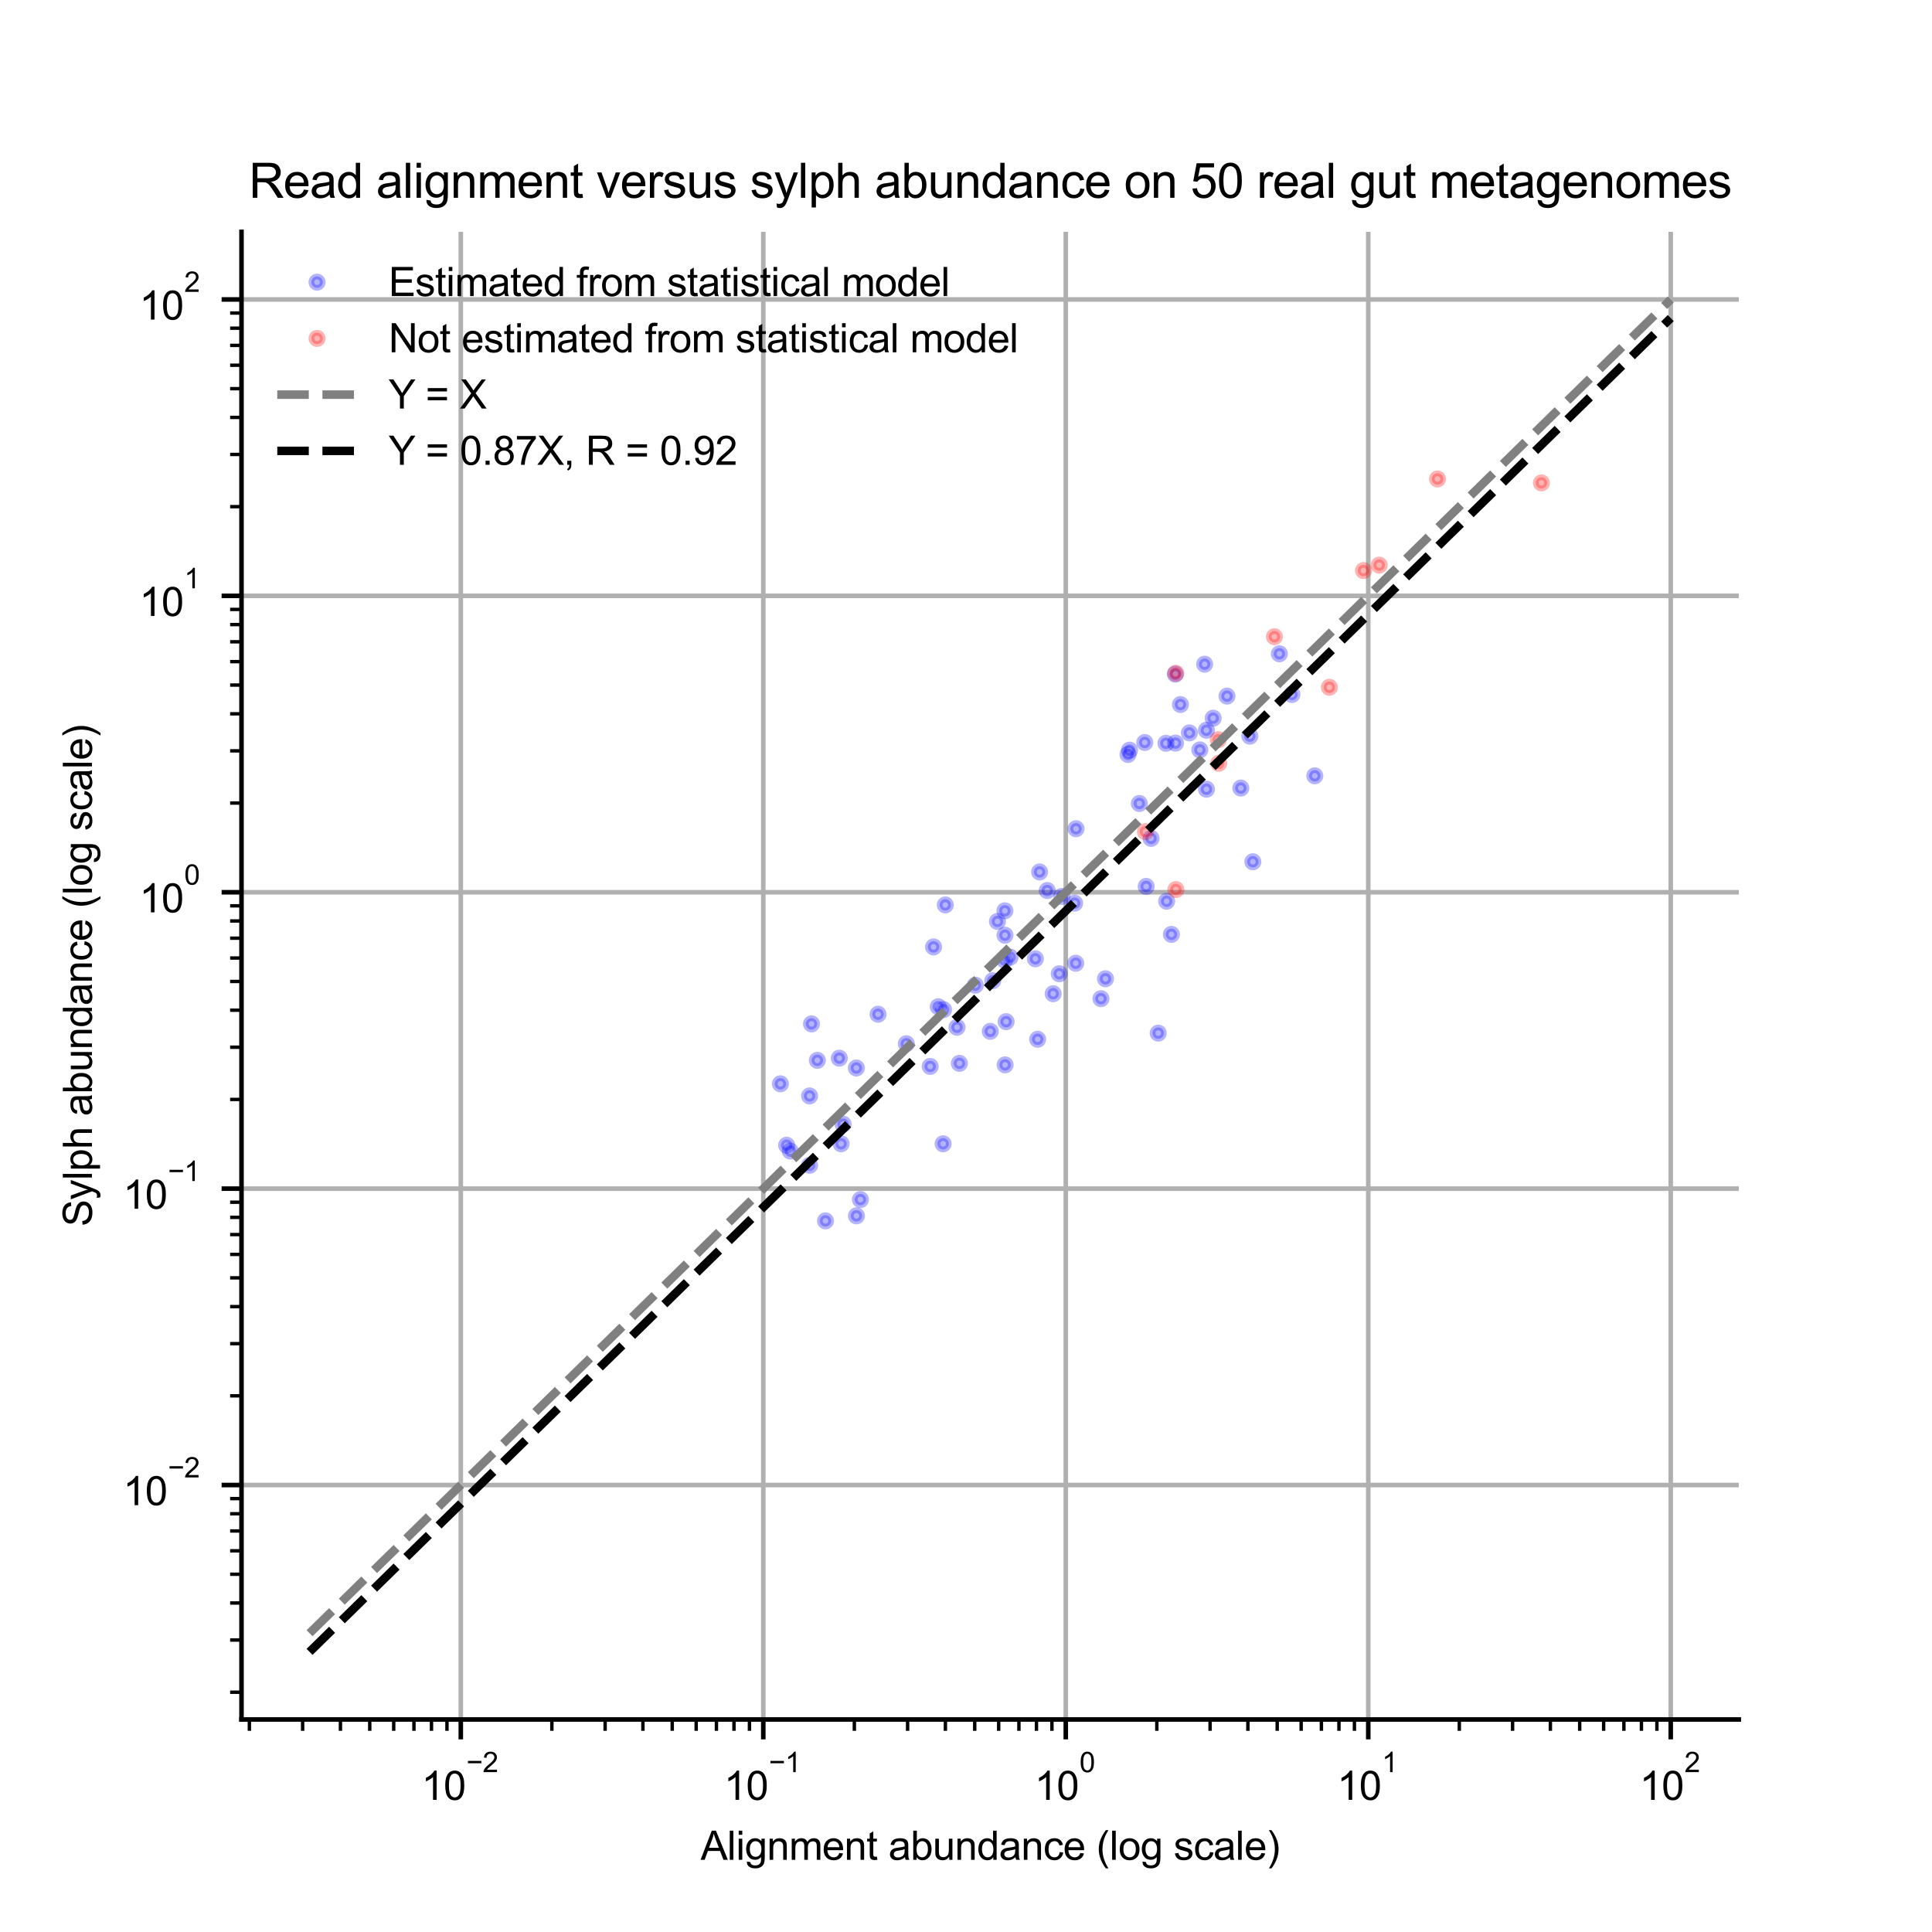 <?xml version="1.0" encoding="utf-8" standalone="no"?>
<!DOCTYPE svg PUBLIC "-//W3C//DTD SVG 1.1//EN"
  "http://www.w3.org/Graphics/SVG/1.1/DTD/svg11.dtd">
<svg height="340.157pt" version="1.1" viewBox="0 0 340.157 340.157" width="340.157pt" xmlns="http://www.w3.org/2000/svg" xmlns:xlink="http://www.w3.org/1999/xlink">
 <defs>
  <style type="text/css">*{stroke-linecap:butt;stroke-linejoin:round;}</style>
 </defs>
 <g id="figure_1">
  <g id="patch_1">
   <path d="M 0 340.157 
L 340.157 340.157 
L 340.157 0 
L 0 0 
z
" style="fill:#ffffff;"/>
  </g>
  <g id="axes_1">
   <g id="patch_2">
    <path d="M 42.52 302.74 
L 306.142 302.74 
L 306.142 40.819 
L 42.52 40.819 
z
" style="fill:#ffffff;"/>
   </g>
   <g id="matplotlib.axis_1">
    <g id="xtick_1">
     <g id="line2d_1">
      <path clip-path="url(#pc0ffa1afa5)" d="M 81.131 302.74 
L 81.131 40.819 
" style="fill:none;stroke:#b0b0b0;stroke-linecap:square;stroke-width:0.8;"/>
     </g>
     <g id="line2d_2">
      <defs>
       <path d="M 0 0 
L 0 3.5 
" id="m94d1371df6" style="stroke:#000000;stroke-width:0.8;"/>
      </defs>
      <g>
       <use style="stroke:#000000;stroke-width:0.8;" x="81.131" xlink:href="#m94d1371df6" y="302.74"/>
      </g>
     </g>
     <g id="text_1">
      <!-- $\mathdefault{10^{-2}}$ -->
      <g transform="translate(74.201 316.959)scale(0.07 -0.07)">
       <defs>
        <path d="M 2384 0 
L 1822 0 
L 1822 3584 
Q 1619 3391 1289 3197 
Q 959 3003 697 2906 
L 697 3450 
Q 1169 3672 1522 3987 
Q 1875 4303 2022 4600 
L 2384 4600 
L 2384 0 
z
" id="ArialMT-31" transform="scale(0.016)"/>
        <path d="M 266 2259 
Q 266 3072 433 3567 
Q 600 4063 929 4331 
Q 1259 4600 1759 4600 
Q 2128 4600 2406 4451 
Q 2684 4303 2865 4023 
Q 3047 3744 3150 3342 
Q 3253 2941 3253 2259 
Q 3253 1453 3087 958 
Q 2922 463 2592 192 
Q 2263 -78 1759 -78 
Q 1097 -78 719 397 
Q 266 969 266 2259 
z
M 844 2259 
Q 844 1131 1108 757 
Q 1372 384 1759 384 
Q 2147 384 2411 759 
Q 2675 1134 2675 2259 
Q 2675 3391 2411 3762 
Q 2147 4134 1753 4134 
Q 1366 4134 1134 3806 
Q 844 3388 844 2259 
z
" id="ArialMT-30" transform="scale(0.016)"/>
        <path d="M 3381 1997 
L 356 1997 
L 356 2522 
L 3381 2522 
L 3381 1997 
z
" id="ArialMT-2212" transform="scale(0.016)"/>
        <path d="M 3222 541 
L 3222 0 
L 194 0 
Q 188 203 259 391 
Q 375 700 629 1000 
Q 884 1300 1366 1694 
Q 2113 2306 2375 2664 
Q 2638 3022 2638 3341 
Q 2638 3675 2398 3904 
Q 2159 4134 1775 4134 
Q 1369 4134 1125 3890 
Q 881 3647 878 3216 
L 300 3275 
Q 359 3922 746 4261 
Q 1134 4600 1788 4600 
Q 2447 4600 2831 4234 
Q 3216 3869 3216 3328 
Q 3216 3053 3103 2787 
Q 2991 2522 2730 2228 
Q 2469 1934 1863 1422 
Q 1356 997 1212 845 
Q 1069 694 975 541 
L 3222 541 
z
" id="ArialMT-32" transform="scale(0.016)"/>
       </defs>
       <use transform="translate(0 0.994)" xlink:href="#ArialMT-31"/>
       <use transform="translate(55.615 0.994)" xlink:href="#ArialMT-30"/>
       <use transform="translate(112.973 70.688)scale(0.7)" xlink:href="#ArialMT-2212"/>
       <use transform="translate(153.852 70.688)scale(0.7)" xlink:href="#ArialMT-32"/>
      </g>
     </g>
    </g>
    <g id="xtick_2">
     <g id="line2d_3">
      <path clip-path="url(#pc0ffa1afa5)" d="M 134.388 302.74 
L 134.388 40.819 
" style="fill:none;stroke:#b0b0b0;stroke-linecap:square;stroke-width:0.8;"/>
     </g>
     <g id="line2d_4">
      <g>
       <use style="stroke:#000000;stroke-width:0.8;" x="134.388" xlink:href="#m94d1371df6" y="302.74"/>
      </g>
     </g>
     <g id="text_2">
      <!-- $\mathdefault{10^{-1}}$ -->
      <g transform="translate(127.458 316.959)scale(0.07 -0.07)">
       <use transform="translate(0 0.994)" xlink:href="#ArialMT-31"/>
       <use transform="translate(55.615 0.994)" xlink:href="#ArialMT-30"/>
       <use transform="translate(112.973 70.688)scale(0.7)" xlink:href="#ArialMT-2212"/>
       <use transform="translate(153.852 70.688)scale(0.7)" xlink:href="#ArialMT-31"/>
      </g>
     </g>
    </g>
    <g id="xtick_3">
     <g id="line2d_5">
      <path clip-path="url(#pc0ffa1afa5)" d="M 187.645 302.74 
L 187.645 40.819 
" style="fill:none;stroke:#b0b0b0;stroke-linecap:square;stroke-width:0.8;"/>
     </g>
     <g id="line2d_6">
      <g>
       <use style="stroke:#000000;stroke-width:0.8;" x="187.645" xlink:href="#m94d1371df6" y="302.74"/>
      </g>
     </g>
     <g id="text_3">
      <!-- $\mathdefault{10^{0}}$ -->
      <g transform="translate(182.15 316.959)scale(0.07 -0.07)">
       <use transform="translate(0 0.994)" xlink:href="#ArialMT-31"/>
       <use transform="translate(55.615 0.994)" xlink:href="#ArialMT-30"/>
       <use transform="translate(112.973 70.688)scale(0.7)" xlink:href="#ArialMT-30"/>
      </g>
     </g>
    </g>
    <g id="xtick_4">
     <g id="line2d_7">
      <path clip-path="url(#pc0ffa1afa5)" d="M 240.902 302.74 
L 240.902 40.819 
" style="fill:none;stroke:#b0b0b0;stroke-linecap:square;stroke-width:0.8;"/>
     </g>
     <g id="line2d_8">
      <g>
       <use style="stroke:#000000;stroke-width:0.8;" x="240.902" xlink:href="#m94d1371df6" y="302.74"/>
      </g>
     </g>
     <g id="text_4">
      <!-- $\mathdefault{10^{1}}$ -->
      <g transform="translate(235.407 316.959)scale(0.07 -0.07)">
       <use transform="translate(0 0.994)" xlink:href="#ArialMT-31"/>
       <use transform="translate(55.615 0.994)" xlink:href="#ArialMT-30"/>
       <use transform="translate(112.973 70.688)scale(0.7)" xlink:href="#ArialMT-31"/>
      </g>
     </g>
    </g>
    <g id="xtick_5">
     <g id="line2d_9">
      <path clip-path="url(#pc0ffa1afa5)" d="M 294.159 302.74 
L 294.159 40.819 
" style="fill:none;stroke:#b0b0b0;stroke-linecap:square;stroke-width:0.8;"/>
     </g>
     <g id="line2d_10">
      <g>
       <use style="stroke:#000000;stroke-width:0.8;" x="294.159" xlink:href="#m94d1371df6" y="302.74"/>
      </g>
     </g>
     <g id="text_5">
      <!-- $\mathdefault{10^{2}}$ -->
      <g transform="translate(288.664 316.959)scale(0.07 -0.07)">
       <use transform="translate(0 0.994)" xlink:href="#ArialMT-31"/>
       <use transform="translate(55.615 0.994)" xlink:href="#ArialMT-30"/>
       <use transform="translate(112.973 70.688)scale(0.7)" xlink:href="#ArialMT-32"/>
      </g>
     </g>
    </g>
    <g id="xtick_6">
     <g id="line2d_11">
      <defs>
       <path d="M 0 0 
L 0 2 
" id="m50695427b0" style="stroke:#000000;stroke-width:0.6;"/>
      </defs>
      <g>
       <use style="stroke:#000000;stroke-width:0.6;" x="43.906" xlink:href="#m50695427b0" y="302.74"/>
      </g>
     </g>
    </g>
    <g id="xtick_7">
     <g id="line2d_12">
      <g>
       <use style="stroke:#000000;stroke-width:0.6;" x="53.284" xlink:href="#m50695427b0" y="302.74"/>
      </g>
     </g>
    </g>
    <g id="xtick_8">
     <g id="line2d_13">
      <g>
       <use style="stroke:#000000;stroke-width:0.6;" x="59.938" xlink:href="#m50695427b0" y="302.74"/>
      </g>
     </g>
    </g>
    <g id="xtick_9">
     <g id="line2d_14">
      <g>
       <use style="stroke:#000000;stroke-width:0.6;" x="65.099" xlink:href="#m50695427b0" y="302.74"/>
      </g>
     </g>
    </g>
    <g id="xtick_10">
     <g id="line2d_15">
      <g>
       <use style="stroke:#000000;stroke-width:0.6;" x="69.316" xlink:href="#m50695427b0" y="302.74"/>
      </g>
     </g>
    </g>
    <g id="xtick_11">
     <g id="line2d_16">
      <g>
       <use style="stroke:#000000;stroke-width:0.6;" x="72.881" xlink:href="#m50695427b0" y="302.74"/>
      </g>
     </g>
    </g>
    <g id="xtick_12">
     <g id="line2d_17">
      <g>
       <use style="stroke:#000000;stroke-width:0.6;" x="75.97" xlink:href="#m50695427b0" y="302.74"/>
      </g>
     </g>
    </g>
    <g id="xtick_13">
     <g id="line2d_18">
      <g>
       <use style="stroke:#000000;stroke-width:0.6;" x="78.694" xlink:href="#m50695427b0" y="302.74"/>
      </g>
     </g>
    </g>
    <g id="xtick_14">
     <g id="line2d_19">
      <g>
       <use style="stroke:#000000;stroke-width:0.6;" x="97.163" xlink:href="#m50695427b0" y="302.74"/>
      </g>
     </g>
    </g>
    <g id="xtick_15">
     <g id="line2d_20">
      <g>
       <use style="stroke:#000000;stroke-width:0.6;" x="106.541" xlink:href="#m50695427b0" y="302.74"/>
      </g>
     </g>
    </g>
    <g id="xtick_16">
     <g id="line2d_21">
      <g>
       <use style="stroke:#000000;stroke-width:0.6;" x="113.195" xlink:href="#m50695427b0" y="302.74"/>
      </g>
     </g>
    </g>
    <g id="xtick_17">
     <g id="line2d_22">
      <g>
       <use style="stroke:#000000;stroke-width:0.6;" x="118.356" xlink:href="#m50695427b0" y="302.74"/>
      </g>
     </g>
    </g>
    <g id="xtick_18">
     <g id="line2d_23">
      <g>
       <use style="stroke:#000000;stroke-width:0.6;" x="122.573" xlink:href="#m50695427b0" y="302.74"/>
      </g>
     </g>
    </g>
    <g id="xtick_19">
     <g id="line2d_24">
      <g>
       <use style="stroke:#000000;stroke-width:0.6;" x="126.138" xlink:href="#m50695427b0" y="302.74"/>
      </g>
     </g>
    </g>
    <g id="xtick_20">
     <g id="line2d_25">
      <g>
       <use style="stroke:#000000;stroke-width:0.6;" x="129.227" xlink:href="#m50695427b0" y="302.74"/>
      </g>
     </g>
    </g>
    <g id="xtick_21">
     <g id="line2d_26">
      <g>
       <use style="stroke:#000000;stroke-width:0.6;" x="131.951" xlink:href="#m50695427b0" y="302.74"/>
      </g>
     </g>
    </g>
    <g id="xtick_22">
     <g id="line2d_27">
      <g>
       <use style="stroke:#000000;stroke-width:0.6;" x="150.42" xlink:href="#m50695427b0" y="302.74"/>
      </g>
     </g>
    </g>
    <g id="xtick_23">
     <g id="line2d_28">
      <g>
       <use style="stroke:#000000;stroke-width:0.6;" x="159.798" xlink:href="#m50695427b0" y="302.74"/>
      </g>
     </g>
    </g>
    <g id="xtick_24">
     <g id="line2d_29">
      <g>
       <use style="stroke:#000000;stroke-width:0.6;" x="166.452" xlink:href="#m50695427b0" y="302.74"/>
      </g>
     </g>
    </g>
    <g id="xtick_25">
     <g id="line2d_30">
      <g>
       <use style="stroke:#000000;stroke-width:0.6;" x="171.613" xlink:href="#m50695427b0" y="302.74"/>
      </g>
     </g>
    </g>
    <g id="xtick_26">
     <g id="line2d_31">
      <g>
       <use style="stroke:#000000;stroke-width:0.6;" x="175.83" xlink:href="#m50695427b0" y="302.74"/>
      </g>
     </g>
    </g>
    <g id="xtick_27">
     <g id="line2d_32">
      <g>
       <use style="stroke:#000000;stroke-width:0.6;" x="179.395" xlink:href="#m50695427b0" y="302.74"/>
      </g>
     </g>
    </g>
    <g id="xtick_28">
     <g id="line2d_33">
      <g>
       <use style="stroke:#000000;stroke-width:0.6;" x="182.484" xlink:href="#m50695427b0" y="302.74"/>
      </g>
     </g>
    </g>
    <g id="xtick_29">
     <g id="line2d_34">
      <g>
       <use style="stroke:#000000;stroke-width:0.6;" x="185.208" xlink:href="#m50695427b0" y="302.74"/>
      </g>
     </g>
    </g>
    <g id="xtick_30">
     <g id="line2d_35">
      <g>
       <use style="stroke:#000000;stroke-width:0.6;" x="203.677" xlink:href="#m50695427b0" y="302.74"/>
      </g>
     </g>
    </g>
    <g id="xtick_31">
     <g id="line2d_36">
      <g>
       <use style="stroke:#000000;stroke-width:0.6;" x="213.055" xlink:href="#m50695427b0" y="302.74"/>
      </g>
     </g>
    </g>
    <g id="xtick_32">
     <g id="line2d_37">
      <g>
       <use style="stroke:#000000;stroke-width:0.6;" x="219.709" xlink:href="#m50695427b0" y="302.74"/>
      </g>
     </g>
    </g>
    <g id="xtick_33">
     <g id="line2d_38">
      <g>
       <use style="stroke:#000000;stroke-width:0.6;" x="224.87" xlink:href="#m50695427b0" y="302.74"/>
      </g>
     </g>
    </g>
    <g id="xtick_34">
     <g id="line2d_39">
      <g>
       <use style="stroke:#000000;stroke-width:0.6;" x="229.087" xlink:href="#m50695427b0" y="302.74"/>
      </g>
     </g>
    </g>
    <g id="xtick_35">
     <g id="line2d_40">
      <g>
       <use style="stroke:#000000;stroke-width:0.6;" x="232.652" xlink:href="#m50695427b0" y="302.74"/>
      </g>
     </g>
    </g>
    <g id="xtick_36">
     <g id="line2d_41">
      <g>
       <use style="stroke:#000000;stroke-width:0.6;" x="235.741" xlink:href="#m50695427b0" y="302.74"/>
      </g>
     </g>
    </g>
    <g id="xtick_37">
     <g id="line2d_42">
      <g>
       <use style="stroke:#000000;stroke-width:0.6;" x="238.465" xlink:href="#m50695427b0" y="302.74"/>
      </g>
     </g>
    </g>
    <g id="xtick_38">
     <g id="line2d_43">
      <g>
       <use style="stroke:#000000;stroke-width:0.6;" x="256.934" xlink:href="#m50695427b0" y="302.74"/>
      </g>
     </g>
    </g>
    <g id="xtick_39">
     <g id="line2d_44">
      <g>
       <use style="stroke:#000000;stroke-width:0.6;" x="266.312" xlink:href="#m50695427b0" y="302.74"/>
      </g>
     </g>
    </g>
    <g id="xtick_40">
     <g id="line2d_45">
      <g>
       <use style="stroke:#000000;stroke-width:0.6;" x="272.966" xlink:href="#m50695427b0" y="302.74"/>
      </g>
     </g>
    </g>
    <g id="xtick_41">
     <g id="line2d_46">
      <g>
       <use style="stroke:#000000;stroke-width:0.6;" x="278.127" xlink:href="#m50695427b0" y="302.74"/>
      </g>
     </g>
    </g>
    <g id="xtick_42">
     <g id="line2d_47">
      <g>
       <use style="stroke:#000000;stroke-width:0.6;" x="282.344" xlink:href="#m50695427b0" y="302.74"/>
      </g>
     </g>
    </g>
    <g id="xtick_43">
     <g id="line2d_48">
      <g>
       <use style="stroke:#000000;stroke-width:0.6;" x="285.909" xlink:href="#m50695427b0" y="302.74"/>
      </g>
     </g>
    </g>
    <g id="xtick_44">
     <g id="line2d_49">
      <g>
       <use style="stroke:#000000;stroke-width:0.6;" x="288.998" xlink:href="#m50695427b0" y="302.74"/>
      </g>
     </g>
    </g>
    <g id="xtick_45">
     <g id="line2d_50">
      <g>
       <use style="stroke:#000000;stroke-width:0.6;" x="291.722" xlink:href="#m50695427b0" y="302.74"/>
      </g>
     </g>
    </g>
    <g id="text_6">
     <!-- Alignment abundance (log scale) -->
     <g transform="translate(123.359 327.446)scale(0.07 -0.07)">
      <defs>
       <path d="M -9 0 
L 1750 4581 
L 2403 4581 
L 4278 0 
L 3588 0 
L 3053 1388 
L 1138 1388 
L 634 0 
L -9 0 
z
M 1313 1881 
L 2866 1881 
L 2388 3150 
Q 2169 3728 2063 4100 
Q 1975 3659 1816 3225 
L 1313 1881 
z
" id="ArialMT-41" transform="scale(0.016)"/>
       <path d="M 409 0 
L 409 4581 
L 972 4581 
L 972 0 
L 409 0 
z
" id="ArialMT-6c" transform="scale(0.016)"/>
       <path d="M 425 3934 
L 425 4581 
L 988 4581 
L 988 3934 
L 425 3934 
z
M 425 0 
L 425 3319 
L 988 3319 
L 988 0 
L 425 0 
z
" id="ArialMT-69" transform="scale(0.016)"/>
       <path d="M 319 -275 
L 866 -356 
Q 900 -609 1056 -725 
Q 1266 -881 1628 -881 
Q 2019 -881 2231 -725 
Q 2444 -569 2519 -288 
Q 2563 -116 2559 434 
Q 2191 0 1641 0 
Q 956 0 581 494 
Q 206 988 206 1678 
Q 206 2153 378 2554 
Q 550 2956 876 3175 
Q 1203 3394 1644 3394 
Q 2231 3394 2613 2919 
L 2613 3319 
L 3131 3319 
L 3131 450 
Q 3131 -325 2973 -648 
Q 2816 -972 2473 -1159 
Q 2131 -1347 1631 -1347 
Q 1038 -1347 672 -1080 
Q 306 -813 319 -275 
z
M 784 1719 
Q 784 1066 1043 766 
Q 1303 466 1694 466 
Q 2081 466 2343 764 
Q 2606 1063 2606 1700 
Q 2606 2309 2336 2618 
Q 2066 2928 1684 2928 
Q 1309 2928 1046 2623 
Q 784 2319 784 1719 
z
" id="ArialMT-67" transform="scale(0.016)"/>
       <path d="M 422 0 
L 422 3319 
L 928 3319 
L 928 2847 
Q 1294 3394 1984 3394 
Q 2284 3394 2536 3286 
Q 2788 3178 2913 3003 
Q 3038 2828 3088 2588 
Q 3119 2431 3119 2041 
L 3119 0 
L 2556 0 
L 2556 2019 
Q 2556 2363 2490 2533 
Q 2425 2703 2258 2804 
Q 2091 2906 1866 2906 
Q 1506 2906 1245 2678 
Q 984 2450 984 1813 
L 984 0 
L 422 0 
z
" id="ArialMT-6e" transform="scale(0.016)"/>
       <path d="M 422 0 
L 422 3319 
L 925 3319 
L 925 2853 
Q 1081 3097 1340 3245 
Q 1600 3394 1931 3394 
Q 2300 3394 2536 3241 
Q 2772 3088 2869 2813 
Q 3263 3394 3894 3394 
Q 4388 3394 4653 3120 
Q 4919 2847 4919 2278 
L 4919 0 
L 4359 0 
L 4359 2091 
Q 4359 2428 4304 2576 
Q 4250 2725 4106 2815 
Q 3963 2906 3769 2906 
Q 3419 2906 3187 2673 
Q 2956 2441 2956 1928 
L 2956 0 
L 2394 0 
L 2394 2156 
Q 2394 2531 2256 2718 
Q 2119 2906 1806 2906 
Q 1569 2906 1367 2781 
Q 1166 2656 1075 2415 
Q 984 2175 984 1722 
L 984 0 
L 422 0 
z
" id="ArialMT-6d" transform="scale(0.016)"/>
       <path d="M 2694 1069 
L 3275 997 
Q 3138 488 2766 206 
Q 2394 -75 1816 -75 
Q 1088 -75 661 373 
Q 234 822 234 1631 
Q 234 2469 665 2931 
Q 1097 3394 1784 3394 
Q 2450 3394 2872 2941 
Q 3294 2488 3294 1666 
Q 3294 1616 3291 1516 
L 816 1516 
Q 847 969 1125 678 
Q 1403 388 1819 388 
Q 2128 388 2347 550 
Q 2566 713 2694 1069 
z
M 847 1978 
L 2700 1978 
Q 2663 2397 2488 2606 
Q 2219 2931 1791 2931 
Q 1403 2931 1139 2672 
Q 875 2413 847 1978 
z
" id="ArialMT-65" transform="scale(0.016)"/>
       <path d="M 1650 503 
L 1731 6 
Q 1494 -44 1306 -44 
Q 1000 -44 831 53 
Q 663 150 594 308 
Q 525 466 525 972 
L 525 2881 
L 113 2881 
L 113 3319 
L 525 3319 
L 525 4141 
L 1084 4478 
L 1084 3319 
L 1650 3319 
L 1650 2881 
L 1084 2881 
L 1084 941 
Q 1084 700 1114 631 
Q 1144 563 1211 522 
Q 1278 481 1403 481 
Q 1497 481 1650 503 
z
" id="ArialMT-74" transform="scale(0.016)"/>
       <path id="ArialMT-20" transform="scale(0.016)"/>
       <path d="M 2588 409 
Q 2275 144 1986 34 
Q 1697 -75 1366 -75 
Q 819 -75 525 192 
Q 231 459 231 875 
Q 231 1119 342 1320 
Q 453 1522 633 1644 
Q 813 1766 1038 1828 
Q 1203 1872 1538 1913 
Q 2219 1994 2541 2106 
Q 2544 2222 2544 2253 
Q 2544 2597 2384 2738 
Q 2169 2928 1744 2928 
Q 1347 2928 1158 2789 
Q 969 2650 878 2297 
L 328 2372 
Q 403 2725 575 2942 
Q 747 3159 1072 3276 
Q 1397 3394 1825 3394 
Q 2250 3394 2515 3294 
Q 2781 3194 2906 3042 
Q 3031 2891 3081 2659 
Q 3109 2516 3109 2141 
L 3109 1391 
Q 3109 606 3145 398 
Q 3181 191 3288 0 
L 2700 0 
Q 2613 175 2588 409 
z
M 2541 1666 
Q 2234 1541 1622 1453 
Q 1275 1403 1131 1340 
Q 988 1278 909 1158 
Q 831 1038 831 891 
Q 831 666 1001 516 
Q 1172 366 1500 366 
Q 1825 366 2078 508 
Q 2331 650 2450 897 
Q 2541 1088 2541 1459 
L 2541 1666 
z
" id="ArialMT-61" transform="scale(0.016)"/>
       <path d="M 941 0 
L 419 0 
L 419 4581 
L 981 4581 
L 981 2947 
Q 1338 3394 1891 3394 
Q 2197 3394 2470 3270 
Q 2744 3147 2920 2923 
Q 3097 2700 3197 2384 
Q 3297 2069 3297 1709 
Q 3297 856 2875 390 
Q 2453 -75 1863 -75 
Q 1275 -75 941 416 
L 941 0 
z
M 934 1684 
Q 934 1088 1097 822 
Q 1363 388 1816 388 
Q 2184 388 2453 708 
Q 2722 1028 2722 1663 
Q 2722 2313 2464 2622 
Q 2206 2931 1841 2931 
Q 1472 2931 1203 2611 
Q 934 2291 934 1684 
z
" id="ArialMT-62" transform="scale(0.016)"/>
       <path d="M 2597 0 
L 2597 488 
Q 2209 -75 1544 -75 
Q 1250 -75 995 37 
Q 741 150 617 320 
Q 494 491 444 738 
Q 409 903 409 1263 
L 409 3319 
L 972 3319 
L 972 1478 
Q 972 1038 1006 884 
Q 1059 663 1231 536 
Q 1403 409 1656 409 
Q 1909 409 2131 539 
Q 2353 669 2445 892 
Q 2538 1116 2538 1541 
L 2538 3319 
L 3100 3319 
L 3100 0 
L 2597 0 
z
" id="ArialMT-75" transform="scale(0.016)"/>
       <path d="M 2575 0 
L 2575 419 
Q 2259 -75 1647 -75 
Q 1250 -75 917 144 
Q 584 363 401 755 
Q 219 1147 219 1656 
Q 219 2153 384 2558 
Q 550 2963 881 3178 
Q 1213 3394 1622 3394 
Q 1922 3394 2156 3267 
Q 2391 3141 2538 2938 
L 2538 4581 
L 3097 4581 
L 3097 0 
L 2575 0 
z
M 797 1656 
Q 797 1019 1065 703 
Q 1334 388 1700 388 
Q 2069 388 2326 689 
Q 2584 991 2584 1609 
Q 2584 2291 2321 2609 
Q 2059 2928 1675 2928 
Q 1300 2928 1048 2622 
Q 797 2316 797 1656 
z
" id="ArialMT-64" transform="scale(0.016)"/>
       <path d="M 2588 1216 
L 3141 1144 
Q 3050 572 2676 248 
Q 2303 -75 1759 -75 
Q 1078 -75 664 370 
Q 250 816 250 1647 
Q 250 2184 428 2587 
Q 606 2991 970 3192 
Q 1334 3394 1763 3394 
Q 2303 3394 2647 3120 
Q 2991 2847 3088 2344 
L 2541 2259 
Q 2463 2594 2264 2762 
Q 2066 2931 1784 2931 
Q 1359 2931 1093 2626 
Q 828 2322 828 1663 
Q 828 994 1084 691 
Q 1341 388 1753 388 
Q 2084 388 2306 591 
Q 2528 794 2588 1216 
z
" id="ArialMT-63" transform="scale(0.016)"/>
       <path d="M 1497 -1347 
Q 1031 -759 709 28 
Q 388 816 388 1659 
Q 388 2403 628 3084 
Q 909 3875 1497 4659 
L 1900 4659 
Q 1522 4009 1400 3731 
Q 1209 3300 1100 2831 
Q 966 2247 966 1656 
Q 966 153 1900 -1347 
L 1497 -1347 
z
" id="ArialMT-28" transform="scale(0.016)"/>
       <path d="M 213 1659 
Q 213 2581 725 3025 
Q 1153 3394 1769 3394 
Q 2453 3394 2887 2945 
Q 3322 2497 3322 1706 
Q 3322 1066 3130 698 
Q 2938 331 2570 128 
Q 2203 -75 1769 -75 
Q 1072 -75 642 372 
Q 213 819 213 1659 
z
M 791 1659 
Q 791 1022 1069 705 
Q 1347 388 1769 388 
Q 2188 388 2466 706 
Q 2744 1025 2744 1678 
Q 2744 2294 2464 2611 
Q 2184 2928 1769 2928 
Q 1347 2928 1069 2612 
Q 791 2297 791 1659 
z
" id="ArialMT-6f" transform="scale(0.016)"/>
       <path d="M 197 991 
L 753 1078 
Q 800 744 1014 566 
Q 1228 388 1613 388 
Q 2000 388 2187 545 
Q 2375 703 2375 916 
Q 2375 1106 2209 1216 
Q 2094 1291 1634 1406 
Q 1016 1563 777 1677 
Q 538 1791 414 1992 
Q 291 2194 291 2438 
Q 291 2659 392 2848 
Q 494 3038 669 3163 
Q 800 3259 1026 3326 
Q 1253 3394 1513 3394 
Q 1903 3394 2198 3281 
Q 2494 3169 2634 2976 
Q 2775 2784 2828 2463 
L 2278 2388 
Q 2241 2644 2061 2787 
Q 1881 2931 1553 2931 
Q 1166 2931 1000 2803 
Q 834 2675 834 2503 
Q 834 2394 903 2306 
Q 972 2216 1119 2156 
Q 1203 2125 1616 2013 
Q 2213 1853 2448 1751 
Q 2684 1650 2818 1456 
Q 2953 1263 2953 975 
Q 2953 694 2789 445 
Q 2625 197 2315 61 
Q 2006 -75 1616 -75 
Q 969 -75 630 194 
Q 291 463 197 991 
z
" id="ArialMT-73" transform="scale(0.016)"/>
       <path d="M 791 -1347 
L 388 -1347 
Q 1322 153 1322 1656 
Q 1322 2244 1188 2822 
Q 1081 3291 891 3722 
Q 769 4003 388 4659 
L 791 4659 
Q 1378 3875 1659 3084 
Q 1900 2403 1900 1659 
Q 1900 816 1576 28 
Q 1253 -759 791 -1347 
z
" id="ArialMT-29" transform="scale(0.016)"/>
      </defs>
      <use xlink:href="#ArialMT-41"/>
      <use x="66.699" xlink:href="#ArialMT-6c"/>
      <use x="88.916" xlink:href="#ArialMT-69"/>
      <use x="111.133" xlink:href="#ArialMT-67"/>
      <use x="166.748" xlink:href="#ArialMT-6e"/>
      <use x="222.363" xlink:href="#ArialMT-6d"/>
      <use x="305.664" xlink:href="#ArialMT-65"/>
      <use x="361.279" xlink:href="#ArialMT-6e"/>
      <use x="416.895" xlink:href="#ArialMT-74"/>
      <use x="444.678" xlink:href="#ArialMT-20"/>
      <use x="472.461" xlink:href="#ArialMT-61"/>
      <use x="528.076" xlink:href="#ArialMT-62"/>
      <use x="583.691" xlink:href="#ArialMT-75"/>
      <use x="639.307" xlink:href="#ArialMT-6e"/>
      <use x="694.922" xlink:href="#ArialMT-64"/>
      <use x="750.537" xlink:href="#ArialMT-61"/>
      <use x="806.152" xlink:href="#ArialMT-6e"/>
      <use x="861.768" xlink:href="#ArialMT-63"/>
      <use x="911.768" xlink:href="#ArialMT-65"/>
      <use x="967.383" xlink:href="#ArialMT-20"/>
      <use x="995.166" xlink:href="#ArialMT-28"/>
      <use x="1028.467" xlink:href="#ArialMT-6c"/>
      <use x="1050.684" xlink:href="#ArialMT-6f"/>
      <use x="1106.299" xlink:href="#ArialMT-67"/>
      <use x="1161.914" xlink:href="#ArialMT-20"/>
      <use x="1189.697" xlink:href="#ArialMT-73"/>
      <use x="1239.697" xlink:href="#ArialMT-63"/>
      <use x="1289.697" xlink:href="#ArialMT-61"/>
      <use x="1345.312" xlink:href="#ArialMT-6c"/>
      <use x="1367.529" xlink:href="#ArialMT-65"/>
      <use x="1423.145" xlink:href="#ArialMT-29"/>
     </g>
    </g>
   </g>
   <g id="matplotlib.axis_2">
    <g id="ytick_1">
     <g id="line2d_51">
      <path clip-path="url(#pc0ffa1afa5)" d="M 42.52 261.462 
L 306.142 261.462 
" style="fill:none;stroke:#b0b0b0;stroke-linecap:square;stroke-width:0.8;"/>
     </g>
     <g id="line2d_52">
      <defs>
       <path d="M 0 0 
L -3.5 0 
" id="m346877a91d" style="stroke:#000000;stroke-width:0.8;"/>
      </defs>
      <g>
       <use style="stroke:#000000;stroke-width:0.8;" x="42.52" xlink:href="#m346877a91d" y="261.462"/>
      </g>
     </g>
     <g id="text_7">
      <!-- $\mathdefault{10^{-2}}$ -->
      <g transform="translate(21.66 265.072)scale(0.07 -0.07)">
       <use transform="translate(0 0.994)" xlink:href="#ArialMT-31"/>
       <use transform="translate(55.615 0.994)" xlink:href="#ArialMT-30"/>
       <use transform="translate(112.973 70.688)scale(0.7)" xlink:href="#ArialMT-2212"/>
       <use transform="translate(153.852 70.688)scale(0.7)" xlink:href="#ArialMT-32"/>
      </g>
     </g>
    </g>
    <g id="ytick_2">
     <g id="line2d_53">
      <path clip-path="url(#pc0ffa1afa5)" d="M 42.52 209.278 
L 306.142 209.278 
" style="fill:none;stroke:#b0b0b0;stroke-linecap:square;stroke-width:0.8;"/>
     </g>
     <g id="line2d_54">
      <g>
       <use style="stroke:#000000;stroke-width:0.8;" x="42.52" xlink:href="#m346877a91d" y="209.278"/>
      </g>
     </g>
     <g id="text_8">
      <!-- $\mathdefault{10^{-1}}$ -->
      <g transform="translate(21.66 212.887)scale(0.07 -0.07)">
       <use transform="translate(0 0.994)" xlink:href="#ArialMT-31"/>
       <use transform="translate(55.615 0.994)" xlink:href="#ArialMT-30"/>
       <use transform="translate(112.973 70.688)scale(0.7)" xlink:href="#ArialMT-2212"/>
       <use transform="translate(153.852 70.688)scale(0.7)" xlink:href="#ArialMT-31"/>
      </g>
     </g>
    </g>
    <g id="ytick_3">
     <g id="line2d_55">
      <path clip-path="url(#pc0ffa1afa5)" d="M 42.52 157.093 
L 306.142 157.093 
" style="fill:none;stroke:#b0b0b0;stroke-linecap:square;stroke-width:0.8;"/>
     </g>
     <g id="line2d_56">
      <g>
       <use style="stroke:#000000;stroke-width:0.8;" x="42.52" xlink:href="#m346877a91d" y="157.093"/>
      </g>
     </g>
     <g id="text_9">
      <!-- $\mathdefault{10^{0}}$ -->
      <g transform="translate(24.53 160.703)scale(0.07 -0.07)">
       <use transform="translate(0 0.994)" xlink:href="#ArialMT-31"/>
       <use transform="translate(55.615 0.994)" xlink:href="#ArialMT-30"/>
       <use transform="translate(112.973 70.688)scale(0.7)" xlink:href="#ArialMT-30"/>
      </g>
     </g>
    </g>
    <g id="ytick_4">
     <g id="line2d_57">
      <path clip-path="url(#pc0ffa1afa5)" d="M 42.52 104.909 
L 306.142 104.909 
" style="fill:none;stroke:#b0b0b0;stroke-linecap:square;stroke-width:0.8;"/>
     </g>
     <g id="line2d_58">
      <g>
       <use style="stroke:#000000;stroke-width:0.8;" x="42.52" xlink:href="#m346877a91d" y="104.909"/>
      </g>
     </g>
     <g id="text_10">
      <!-- $\mathdefault{10^{1}}$ -->
      <g transform="translate(24.53 108.518)scale(0.07 -0.07)">
       <use transform="translate(0 0.994)" xlink:href="#ArialMT-31"/>
       <use transform="translate(55.615 0.994)" xlink:href="#ArialMT-30"/>
       <use transform="translate(112.973 70.688)scale(0.7)" xlink:href="#ArialMT-31"/>
      </g>
     </g>
    </g>
    <g id="ytick_5">
     <g id="line2d_59">
      <path clip-path="url(#pc0ffa1afa5)" d="M 42.52 52.724 
L 306.142 52.724 
" style="fill:none;stroke:#b0b0b0;stroke-linecap:square;stroke-width:0.8;"/>
     </g>
     <g id="line2d_60">
      <g>
       <use style="stroke:#000000;stroke-width:0.8;" x="42.52" xlink:href="#m346877a91d" y="52.724"/>
      </g>
     </g>
     <g id="text_11">
      <!-- $\mathdefault{10^{2}}$ -->
      <g transform="translate(24.53 56.334)scale(0.07 -0.07)">
       <use transform="translate(0 0.994)" xlink:href="#ArialMT-31"/>
       <use transform="translate(55.615 0.994)" xlink:href="#ArialMT-30"/>
       <use transform="translate(112.973 70.688)scale(0.7)" xlink:href="#ArialMT-32"/>
      </g>
     </g>
    </g>
    <g id="ytick_6">
     <g id="line2d_61">
      <defs>
       <path d="M 0 0 
L -2 0 
" id="m6af162e379" style="stroke:#000000;stroke-width:0.6;"/>
      </defs>
      <g>
       <use style="stroke:#000000;stroke-width:0.6;" x="42.52" xlink:href="#m6af162e379" y="297.938"/>
      </g>
     </g>
    </g>
    <g id="ytick_7">
     <g id="line2d_62">
      <g>
       <use style="stroke:#000000;stroke-width:0.6;" x="42.52" xlink:href="#m6af162e379" y="288.748"/>
      </g>
     </g>
    </g>
    <g id="ytick_8">
     <g id="line2d_63">
      <g>
       <use style="stroke:#000000;stroke-width:0.6;" x="42.52" xlink:href="#m6af162e379" y="282.229"/>
      </g>
     </g>
    </g>
    <g id="ytick_9">
     <g id="line2d_64">
      <g>
       <use style="stroke:#000000;stroke-width:0.6;" x="42.52" xlink:href="#m6af162e379" y="277.171"/>
      </g>
     </g>
    </g>
    <g id="ytick_10">
     <g id="line2d_65">
      <g>
       <use style="stroke:#000000;stroke-width:0.6;" x="42.52" xlink:href="#m6af162e379" y="273.039"/>
      </g>
     </g>
    </g>
    <g id="ytick_11">
     <g id="line2d_66">
      <g>
       <use style="stroke:#000000;stroke-width:0.6;" x="42.52" xlink:href="#m6af162e379" y="269.546"/>
      </g>
     </g>
    </g>
    <g id="ytick_12">
     <g id="line2d_67">
      <g>
       <use style="stroke:#000000;stroke-width:0.6;" x="42.52" xlink:href="#m6af162e379" y="266.519"/>
      </g>
     </g>
    </g>
    <g id="ytick_13">
     <g id="line2d_68">
      <g>
       <use style="stroke:#000000;stroke-width:0.6;" x="42.52" xlink:href="#m6af162e379" y="263.85"/>
      </g>
     </g>
    </g>
    <g id="ytick_14">
     <g id="line2d_69">
      <g>
       <use style="stroke:#000000;stroke-width:0.6;" x="42.52" xlink:href="#m6af162e379" y="245.753"/>
      </g>
     </g>
    </g>
    <g id="ytick_15">
     <g id="line2d_70">
      <g>
       <use style="stroke:#000000;stroke-width:0.6;" x="42.52" xlink:href="#m6af162e379" y="236.564"/>
      </g>
     </g>
    </g>
    <g id="ytick_16">
     <g id="line2d_71">
      <g>
       <use style="stroke:#000000;stroke-width:0.6;" x="42.52" xlink:href="#m6af162e379" y="230.044"/>
      </g>
     </g>
    </g>
    <g id="ytick_17">
     <g id="line2d_72">
      <g>
       <use style="stroke:#000000;stroke-width:0.6;" x="42.52" xlink:href="#m6af162e379" y="224.987"/>
      </g>
     </g>
    </g>
    <g id="ytick_18">
     <g id="line2d_73">
      <g>
       <use style="stroke:#000000;stroke-width:0.6;" x="42.52" xlink:href="#m6af162e379" y="220.855"/>
      </g>
     </g>
    </g>
    <g id="ytick_19">
     <g id="line2d_74">
      <g>
       <use style="stroke:#000000;stroke-width:0.6;" x="42.52" xlink:href="#m6af162e379" y="217.361"/>
      </g>
     </g>
    </g>
    <g id="ytick_20">
     <g id="line2d_75">
      <g>
       <use style="stroke:#000000;stroke-width:0.6;" x="42.52" xlink:href="#m6af162e379" y="214.335"/>
      </g>
     </g>
    </g>
    <g id="ytick_21">
     <g id="line2d_76">
      <g>
       <use style="stroke:#000000;stroke-width:0.6;" x="42.52" xlink:href="#m6af162e379" y="211.666"/>
      </g>
     </g>
    </g>
    <g id="ytick_22">
     <g id="line2d_77">
      <g>
       <use style="stroke:#000000;stroke-width:0.6;" x="42.52" xlink:href="#m6af162e379" y="193.569"/>
      </g>
     </g>
    </g>
    <g id="ytick_23">
     <g id="line2d_78">
      <g>
       <use style="stroke:#000000;stroke-width:0.6;" x="42.52" xlink:href="#m6af162e379" y="184.379"/>
      </g>
     </g>
    </g>
    <g id="ytick_24">
     <g id="line2d_79">
      <g>
       <use style="stroke:#000000;stroke-width:0.6;" x="42.52" xlink:href="#m6af162e379" y="177.86"/>
      </g>
     </g>
    </g>
    <g id="ytick_25">
     <g id="line2d_80">
      <g>
       <use style="stroke:#000000;stroke-width:0.6;" x="42.52" xlink:href="#m6af162e379" y="172.802"/>
      </g>
     </g>
    </g>
    <g id="ytick_26">
     <g id="line2d_81">
      <g>
       <use style="stroke:#000000;stroke-width:0.6;" x="42.52" xlink:href="#m6af162e379" y="168.67"/>
      </g>
     </g>
    </g>
    <g id="ytick_27">
     <g id="line2d_82">
      <g>
       <use style="stroke:#000000;stroke-width:0.6;" x="42.52" xlink:href="#m6af162e379" y="165.177"/>
      </g>
     </g>
    </g>
    <g id="ytick_28">
     <g id="line2d_83">
      <g>
       <use style="stroke:#000000;stroke-width:0.6;" x="42.52" xlink:href="#m6af162e379" y="162.151"/>
      </g>
     </g>
    </g>
    <g id="ytick_29">
     <g id="line2d_84">
      <g>
       <use style="stroke:#000000;stroke-width:0.6;" x="42.52" xlink:href="#m6af162e379" y="159.481"/>
      </g>
     </g>
    </g>
    <g id="ytick_30">
     <g id="line2d_85">
      <g>
       <use style="stroke:#000000;stroke-width:0.6;" x="42.52" xlink:href="#m6af162e379" y="141.384"/>
      </g>
     </g>
    </g>
    <g id="ytick_31">
     <g id="line2d_86">
      <g>
       <use style="stroke:#000000;stroke-width:0.6;" x="42.52" xlink:href="#m6af162e379" y="132.195"/>
      </g>
     </g>
    </g>
    <g id="ytick_32">
     <g id="line2d_87">
      <g>
       <use style="stroke:#000000;stroke-width:0.6;" x="42.52" xlink:href="#m6af162e379" y="125.675"/>
      </g>
     </g>
    </g>
    <g id="ytick_33">
     <g id="line2d_88">
      <g>
       <use style="stroke:#000000;stroke-width:0.6;" x="42.52" xlink:href="#m6af162e379" y="120.618"/>
      </g>
     </g>
    </g>
    <g id="ytick_34">
     <g id="line2d_89">
      <g>
       <use style="stroke:#000000;stroke-width:0.6;" x="42.52" xlink:href="#m6af162e379" y="116.486"/>
      </g>
     </g>
    </g>
    <g id="ytick_35">
     <g id="line2d_90">
      <g>
       <use style="stroke:#000000;stroke-width:0.6;" x="42.52" xlink:href="#m6af162e379" y="112.992"/>
      </g>
     </g>
    </g>
    <g id="ytick_36">
     <g id="line2d_91">
      <g>
       <use style="stroke:#000000;stroke-width:0.6;" x="42.52" xlink:href="#m6af162e379" y="109.966"/>
      </g>
     </g>
    </g>
    <g id="ytick_37">
     <g id="line2d_92">
      <g>
       <use style="stroke:#000000;stroke-width:0.6;" x="42.52" xlink:href="#m6af162e379" y="107.297"/>
      </g>
     </g>
    </g>
    <g id="ytick_38">
     <g id="line2d_93">
      <g>
       <use style="stroke:#000000;stroke-width:0.6;" x="42.52" xlink:href="#m6af162e379" y="89.2"/>
      </g>
     </g>
    </g>
    <g id="ytick_39">
     <g id="line2d_94">
      <g>
       <use style="stroke:#000000;stroke-width:0.6;" x="42.52" xlink:href="#m6af162e379" y="80.011"/>
      </g>
     </g>
    </g>
    <g id="ytick_40">
     <g id="line2d_95">
      <g>
       <use style="stroke:#000000;stroke-width:0.6;" x="42.52" xlink:href="#m6af162e379" y="73.491"/>
      </g>
     </g>
    </g>
    <g id="ytick_41">
     <g id="line2d_96">
      <g>
       <use style="stroke:#000000;stroke-width:0.6;" x="42.52" xlink:href="#m6af162e379" y="68.433"/>
      </g>
     </g>
    </g>
    <g id="ytick_42">
     <g id="line2d_97">
      <g>
       <use style="stroke:#000000;stroke-width:0.6;" x="42.52" xlink:href="#m6af162e379" y="64.301"/>
      </g>
     </g>
    </g>
    <g id="ytick_43">
     <g id="line2d_98">
      <g>
       <use style="stroke:#000000;stroke-width:0.6;" x="42.52" xlink:href="#m6af162e379" y="60.808"/>
      </g>
     </g>
    </g>
    <g id="ytick_44">
     <g id="line2d_99">
      <g>
       <use style="stroke:#000000;stroke-width:0.6;" x="42.52" xlink:href="#m6af162e379" y="57.782"/>
      </g>
     </g>
    </g>
    <g id="ytick_45">
     <g id="line2d_100">
      <g>
       <use style="stroke:#000000;stroke-width:0.6;" x="42.52" xlink:href="#m6af162e379" y="55.112"/>
      </g>
     </g>
    </g>
    <g id="text_12">
     <!-- Sylph abundance (log scale) -->
     <g transform="translate(16.186 215.944)rotate(-90)scale(0.07 -0.07)">
      <defs>
       <path d="M 288 1472 
L 859 1522 
Q 900 1178 1048 958 
Q 1197 738 1509 602 
Q 1822 466 2213 466 
Q 2559 466 2825 569 
Q 3091 672 3220 851 
Q 3350 1031 3350 1244 
Q 3350 1459 3225 1620 
Q 3100 1781 2813 1891 
Q 2628 1963 1997 2114 
Q 1366 2266 1113 2400 
Q 784 2572 623 2826 
Q 463 3081 463 3397 
Q 463 3744 659 4045 
Q 856 4347 1234 4503 
Q 1613 4659 2075 4659 
Q 2584 4659 2973 4495 
Q 3363 4331 3572 4012 
Q 3781 3694 3797 3291 
L 3216 3247 
Q 3169 3681 2898 3903 
Q 2628 4125 2100 4125 
Q 1550 4125 1298 3923 
Q 1047 3722 1047 3438 
Q 1047 3191 1225 3031 
Q 1400 2872 2139 2705 
Q 2878 2538 3153 2413 
Q 3553 2228 3743 1945 
Q 3934 1663 3934 1294 
Q 3934 928 3725 604 
Q 3516 281 3123 101 
Q 2731 -78 2241 -78 
Q 1619 -78 1198 103 
Q 778 284 539 648 
Q 300 1013 288 1472 
z
" id="ArialMT-53" transform="scale(0.016)"/>
       <path d="M 397 -1278 
L 334 -750 
Q 519 -800 656 -800 
Q 844 -800 956 -737 
Q 1069 -675 1141 -563 
Q 1194 -478 1313 -144 
Q 1328 -97 1363 -6 
L 103 3319 
L 709 3319 
L 1400 1397 
Q 1534 1031 1641 628 
Q 1738 1016 1872 1384 
L 2581 3319 
L 3144 3319 
L 1881 -56 
Q 1678 -603 1566 -809 
Q 1416 -1088 1222 -1217 
Q 1028 -1347 759 -1347 
Q 597 -1347 397 -1278 
z
" id="ArialMT-79" transform="scale(0.016)"/>
       <path d="M 422 -1272 
L 422 3319 
L 934 3319 
L 934 2888 
Q 1116 3141 1344 3267 
Q 1572 3394 1897 3394 
Q 2322 3394 2647 3175 
Q 2972 2956 3137 2557 
Q 3303 2159 3303 1684 
Q 3303 1175 3120 767 
Q 2938 359 2589 142 
Q 2241 -75 1856 -75 
Q 1575 -75 1351 44 
Q 1128 163 984 344 
L 984 -1272 
L 422 -1272 
z
M 931 1641 
Q 931 1000 1190 694 
Q 1450 388 1819 388 
Q 2194 388 2461 705 
Q 2728 1022 2728 1688 
Q 2728 2322 2467 2637 
Q 2206 2953 1844 2953 
Q 1484 2953 1207 2617 
Q 931 2281 931 1641 
z
" id="ArialMT-70" transform="scale(0.016)"/>
       <path d="M 422 0 
L 422 4581 
L 984 4581 
L 984 2938 
Q 1378 3394 1978 3394 
Q 2347 3394 2619 3248 
Q 2891 3103 3008 2847 
Q 3125 2591 3125 2103 
L 3125 0 
L 2563 0 
L 2563 2103 
Q 2563 2525 2380 2717 
Q 2197 2909 1863 2909 
Q 1613 2909 1392 2779 
Q 1172 2650 1078 2428 
Q 984 2206 984 1816 
L 984 0 
L 422 0 
z
" id="ArialMT-68" transform="scale(0.016)"/>
      </defs>
      <use xlink:href="#ArialMT-53"/>
      <use x="66.699" xlink:href="#ArialMT-79"/>
      <use x="116.699" xlink:href="#ArialMT-6c"/>
      <use x="138.916" xlink:href="#ArialMT-70"/>
      <use x="194.531" xlink:href="#ArialMT-68"/>
      <use x="250.146" xlink:href="#ArialMT-20"/>
      <use x="277.93" xlink:href="#ArialMT-61"/>
      <use x="333.545" xlink:href="#ArialMT-62"/>
      <use x="389.16" xlink:href="#ArialMT-75"/>
      <use x="444.775" xlink:href="#ArialMT-6e"/>
      <use x="500.391" xlink:href="#ArialMT-64"/>
      <use x="556.006" xlink:href="#ArialMT-61"/>
      <use x="611.621" xlink:href="#ArialMT-6e"/>
      <use x="667.236" xlink:href="#ArialMT-63"/>
      <use x="717.236" xlink:href="#ArialMT-65"/>
      <use x="772.852" xlink:href="#ArialMT-20"/>
      <use x="800.635" xlink:href="#ArialMT-28"/>
      <use x="833.936" xlink:href="#ArialMT-6c"/>
      <use x="856.152" xlink:href="#ArialMT-6f"/>
      <use x="911.768" xlink:href="#ArialMT-67"/>
      <use x="967.383" xlink:href="#ArialMT-20"/>
      <use x="995.166" xlink:href="#ArialMT-73"/>
      <use x="1045.166" xlink:href="#ArialMT-63"/>
      <use x="1095.166" xlink:href="#ArialMT-61"/>
      <use x="1150.781" xlink:href="#ArialMT-6c"/>
      <use x="1172.998" xlink:href="#ArialMT-65"/>
      <use x="1228.613" xlink:href="#ArialMT-29"/>
     </g>
    </g>
   </g>
   <g id="line2d_101">
    <defs>
     <path d="M 0 1 
C 0.265 1 0.52 0.895 0.707 0.707 
C 0.895 0.52 1 0.265 1 0 
C 1 -0.265 0.895 -0.52 0.707 -0.707 
C 0.52 -0.895 0.265 -1 0 -1 
C -0.265 -1 -0.52 -0.895 -0.707 -0.707 
C -0.895 -0.52 -1 -0.265 -1 0 
C -1 0.265 -0.895 0.52 -0.707 0.707 
C -0.52 0.895 -0.265 1 0 1 
z
" id="mca8420bcaa" style="stroke:#0000ff;stroke-opacity:0.3;"/>
    </defs>
    <g clip-path="url(#pc0ffa1afa5)">
     <use style="fill:#0000ff;fill-opacity:0.3;stroke:#0000ff;stroke-opacity:0.3;" x="225.253" xlink:href="#mca8420bcaa" y="115.11"/>
     <use style="fill:#0000ff;fill-opacity:0.3;stroke:#0000ff;stroke-opacity:0.3;" x="227.463" xlink:href="#mca8420bcaa" y="122.276"/>
     <use style="fill:#0000ff;fill-opacity:0.3;stroke:#0000ff;stroke-opacity:0.3;" x="218.462" xlink:href="#mca8420bcaa" y="138.749"/>
     <use style="fill:#0000ff;fill-opacity:0.3;stroke:#0000ff;stroke-opacity:0.3;" x="212.404" xlink:href="#mca8420bcaa" y="128.572"/>
     <use style="fill:#0000ff;fill-opacity:0.3;stroke:#0000ff;stroke-opacity:0.3;" x="212.094" xlink:href="#mca8420bcaa" y="116.942"/>
     <use style="fill:#0000ff;fill-opacity:0.3;stroke:#0000ff;stroke-opacity:0.3;" x="220.048" xlink:href="#mca8420bcaa" y="129.607"/>
     <use style="fill:#0000ff;fill-opacity:0.3;stroke:#0000ff;stroke-opacity:0.3;" x="216.033" xlink:href="#mca8420bcaa" y="122.559"/>
     <use style="fill:#0000ff;fill-opacity:0.3;stroke:#0000ff;stroke-opacity:0.3;" x="201.555" xlink:href="#mca8420bcaa" y="130.726"/>
     <use style="fill:#0000ff;fill-opacity:0.3;stroke:#0000ff;stroke-opacity:0.3;" x="212.414" xlink:href="#mca8420bcaa" y="138.954"/>
     <use style="fill:#0000ff;fill-opacity:0.3;stroke:#0000ff;stroke-opacity:0.3;" x="206.929" xlink:href="#mca8420bcaa" y="118.695"/>
     <use style="fill:#0000ff;fill-opacity:0.3;stroke:#0000ff;stroke-opacity:0.3;" x="207.835" xlink:href="#mca8420bcaa" y="124.044"/>
     <use style="fill:#0000ff;fill-opacity:0.3;stroke:#0000ff;stroke-opacity:0.3;" x="209.406" xlink:href="#mca8420bcaa" y="129.037"/>
     <use style="fill:#0000ff;fill-opacity:0.3;stroke:#0000ff;stroke-opacity:0.3;" x="213.594" xlink:href="#mca8420bcaa" y="126.449"/>
     <use style="fill:#0000ff;fill-opacity:0.3;stroke:#0000ff;stroke-opacity:0.3;" x="206.969" xlink:href="#mca8420bcaa" y="130.836"/>
     <use style="fill:#0000ff;fill-opacity:0.3;stroke:#0000ff;stroke-opacity:0.3;" x="211.249" xlink:href="#mca8420bcaa" y="132.03"/>
     <use style="fill:#0000ff;fill-opacity:0.3;stroke:#0000ff;stroke-opacity:0.3;" x="205.28" xlink:href="#mca8420bcaa" y="130.869"/>
     <use style="fill:#0000ff;fill-opacity:0.3;stroke:#0000ff;stroke-opacity:0.3;" x="202.663" xlink:href="#mca8420bcaa" y="147.611"/>
     <use style="fill:#0000ff;fill-opacity:0.3;stroke:#0000ff;stroke-opacity:0.3;" x="198.6" xlink:href="#mca8420bcaa" y="132.838"/>
     <use style="fill:#0000ff;fill-opacity:0.3;stroke:#0000ff;stroke-opacity:0.3;" x="198.874" xlink:href="#mca8420bcaa" y="132.077"/>
     <use style="fill:#0000ff;fill-opacity:0.3;stroke:#0000ff;stroke-opacity:0.3;" x="231.49" xlink:href="#mca8420bcaa" y="136.594"/>
     <use style="fill:#0000ff;fill-opacity:0.3;stroke:#0000ff;stroke-opacity:0.3;" x="189.207" xlink:href="#mca8420bcaa" y="159.019"/>
     <use style="fill:#0000ff;fill-opacity:0.3;stroke:#0000ff;stroke-opacity:0.3;" x="220.582" xlink:href="#mca8420bcaa" y="151.725"/>
     <use style="fill:#0000ff;fill-opacity:0.3;stroke:#0000ff;stroke-opacity:0.3;" x="189.449" xlink:href="#mca8420bcaa" y="145.912"/>
     <use style="fill:#0000ff;fill-opacity:0.3;stroke:#0000ff;stroke-opacity:0.3;" x="184.385" xlink:href="#mca8420bcaa" y="156.789"/>
     <use style="fill:#0000ff;fill-opacity:0.3;stroke:#0000ff;stroke-opacity:0.3;" x="189.398" xlink:href="#mca8420bcaa" y="169.594"/>
     <use style="fill:#0000ff;fill-opacity:0.3;stroke:#0000ff;stroke-opacity:0.3;" x="200.596" xlink:href="#mca8420bcaa" y="141.466"/>
     <use style="fill:#0000ff;fill-opacity:0.3;stroke:#0000ff;stroke-opacity:0.3;" x="183.038" xlink:href="#mca8420bcaa" y="153.52"/>
     <use style="fill:#0000ff;fill-opacity:0.3;stroke:#0000ff;stroke-opacity:0.3;" x="201.8" xlink:href="#mca8420bcaa" y="156.069"/>
     <use style="fill:#0000ff;fill-opacity:0.3;stroke:#0000ff;stroke-opacity:0.3;" x="176.877" xlink:href="#mca8420bcaa" y="169.049"/>
     <use style="fill:#0000ff;fill-opacity:0.3;stroke:#0000ff;stroke-opacity:0.3;" x="176.94" xlink:href="#mca8420bcaa" y="164.659"/>
     <use style="fill:#0000ff;fill-opacity:0.3;stroke:#0000ff;stroke-opacity:0.3;" x="205.404" xlink:href="#mca8420bcaa" y="158.675"/>
     <use style="fill:#0000ff;fill-opacity:0.3;stroke:#0000ff;stroke-opacity:0.3;" x="174.782" xlink:href="#mca8420bcaa" y="172.673"/>
     <use style="fill:#0000ff;fill-opacity:0.3;stroke:#0000ff;stroke-opacity:0.3;" x="182.291" xlink:href="#mca8420bcaa" y="168.811"/>
     <use style="fill:#0000ff;fill-opacity:0.3;stroke:#0000ff;stroke-opacity:0.3;" x="171.715" xlink:href="#mca8420bcaa" y="173.458"/>
     <use style="fill:#0000ff;fill-opacity:0.3;stroke:#0000ff;stroke-opacity:0.3;" x="206.245" xlink:href="#mca8420bcaa" y="164.512"/>
     <use style="fill:#0000ff;fill-opacity:0.3;stroke:#0000ff;stroke-opacity:0.3;" x="186.497" xlink:href="#mca8420bcaa" y="171.444"/>
     <use style="fill:#0000ff;fill-opacity:0.3;stroke:#0000ff;stroke-opacity:0.3;" x="166.126" xlink:href="#mca8420bcaa" y="177.765"/>
     <use style="fill:#0000ff;fill-opacity:0.3;stroke:#0000ff;stroke-opacity:0.3;" x="186.971" xlink:href="#mca8420bcaa" y="157.822"/>
     <use style="fill:#0000ff;fill-opacity:0.3;stroke:#0000ff;stroke-opacity:0.3;" x="175.613" xlink:href="#mca8420bcaa" y="162.232"/>
     <use style="fill:#0000ff;fill-opacity:0.3;stroke:#0000ff;stroke-opacity:0.3;" x="164.363" xlink:href="#mca8420bcaa" y="166.721"/>
     <use style="fill:#0000ff;fill-opacity:0.3;stroke:#0000ff;stroke-opacity:0.3;" x="177.842" xlink:href="#mca8420bcaa" y="168.517"/>
     <use style="fill:#0000ff;fill-opacity:0.3;stroke:#0000ff;stroke-opacity:0.3;" x="168.499" xlink:href="#mca8420bcaa" y="180.867"/>
     <use style="fill:#0000ff;fill-opacity:0.3;stroke:#0000ff;stroke-opacity:0.3;" x="176.927" xlink:href="#mca8420bcaa" y="160.364"/>
     <use style="fill:#0000ff;fill-opacity:0.3;stroke:#0000ff;stroke-opacity:0.3;" x="193.838" xlink:href="#mca8420bcaa" y="175.83"/>
     <use style="fill:#0000ff;fill-opacity:0.3;stroke:#0000ff;stroke-opacity:0.3;" x="185.425" xlink:href="#mca8420bcaa" y="174.959"/>
     <use style="fill:#0000ff;fill-opacity:0.3;stroke:#0000ff;stroke-opacity:0.3;" x="163.773" xlink:href="#mca8420bcaa" y="187.759"/>
     <use style="fill:#0000ff;fill-opacity:0.3;stroke:#0000ff;stroke-opacity:0.3;" x="166.436" xlink:href="#mca8420bcaa" y="159.328"/>
     <use style="fill:#0000ff;fill-opacity:0.3;stroke:#0000ff;stroke-opacity:0.3;" x="165.19" xlink:href="#mca8420bcaa" y="177.244"/>
     <use style="fill:#0000ff;fill-opacity:0.3;stroke:#0000ff;stroke-opacity:0.3;" x="174.356" xlink:href="#mca8420bcaa" y="181.583"/>
     <use style="fill:#0000ff;fill-opacity:0.3;stroke:#0000ff;stroke-opacity:0.3;" x="194.635" xlink:href="#mca8420bcaa" y="172.324"/>
     <use style="fill:#0000ff;fill-opacity:0.3;stroke:#0000ff;stroke-opacity:0.3;" x="154.593" xlink:href="#mca8420bcaa" y="178.57"/>
     <use style="fill:#0000ff;fill-opacity:0.3;stroke:#0000ff;stroke-opacity:0.3;" x="142.539" xlink:href="#mca8420bcaa" y="192.953"/>
     <use style="fill:#0000ff;fill-opacity:0.3;stroke:#0000ff;stroke-opacity:0.3;" x="177.141" xlink:href="#mca8420bcaa" y="179.881"/>
     <use style="fill:#0000ff;fill-opacity:0.3;stroke:#0000ff;stroke-opacity:0.3;" x="176.964" xlink:href="#mca8420bcaa" y="187.487"/>
     <use style="fill:#0000ff;fill-opacity:0.3;stroke:#0000ff;stroke-opacity:0.3;" x="150.777" xlink:href="#mca8420bcaa" y="188.034"/>
     <use style="fill:#0000ff;fill-opacity:0.3;stroke:#0000ff;stroke-opacity:0.3;" x="159.569" xlink:href="#mca8420bcaa" y="183.764"/>
     <use style="fill:#0000ff;fill-opacity:0.3;stroke:#0000ff;stroke-opacity:0.3;" x="203.919" xlink:href="#mca8420bcaa" y="181.897"/>
     <use style="fill:#0000ff;fill-opacity:0.3;stroke:#0000ff;stroke-opacity:0.3;" x="168.92" xlink:href="#mca8420bcaa" y="187.219"/>
     <use style="fill:#0000ff;fill-opacity:0.3;stroke:#0000ff;stroke-opacity:0.3;" x="147.767" xlink:href="#mca8420bcaa" y="186.305"/>
     <use style="fill:#0000ff;fill-opacity:0.3;stroke:#0000ff;stroke-opacity:0.3;" x="182.693" xlink:href="#mca8420bcaa" y="182.976"/>
     <use style="fill:#0000ff;fill-opacity:0.3;stroke:#0000ff;stroke-opacity:0.3;" x="148.443" xlink:href="#mca8420bcaa" y="197.924"/>
     <use style="fill:#0000ff;fill-opacity:0.3;stroke:#0000ff;stroke-opacity:0.3;" x="137.404" xlink:href="#mca8420bcaa" y="190.824"/>
     <use style="fill:#0000ff;fill-opacity:0.3;stroke:#0000ff;stroke-opacity:0.3;" x="142.876" xlink:href="#mca8420bcaa" y="180.27"/>
     <use style="fill:#0000ff;fill-opacity:0.3;stroke:#0000ff;stroke-opacity:0.3;" x="148.087" xlink:href="#mca8420bcaa" y="201.382"/>
     <use style="fill:#0000ff;fill-opacity:0.3;stroke:#0000ff;stroke-opacity:0.3;" x="142.542" xlink:href="#mca8420bcaa" y="205.168"/>
     <use style="fill:#0000ff;fill-opacity:0.3;stroke:#0000ff;stroke-opacity:0.3;" x="143.906" xlink:href="#mca8420bcaa" y="186.692"/>
     <use style="fill:#0000ff;fill-opacity:0.3;stroke:#0000ff;stroke-opacity:0.3;" x="151.491" xlink:href="#mca8420bcaa" y="211.203"/>
     <use style="fill:#0000ff;fill-opacity:0.3;stroke:#0000ff;stroke-opacity:0.3;" x="138.494" xlink:href="#mca8420bcaa" y="201.633"/>
     <use style="fill:#0000ff;fill-opacity:0.3;stroke:#0000ff;stroke-opacity:0.3;" x="150.79" xlink:href="#mca8420bcaa" y="214.065"/>
     <use style="fill:#0000ff;fill-opacity:0.3;stroke:#0000ff;stroke-opacity:0.3;" x="145.339" xlink:href="#mca8420bcaa" y="214.954"/>
     <use style="fill:#0000ff;fill-opacity:0.3;stroke:#0000ff;stroke-opacity:0.3;" x="166.05" xlink:href="#mca8420bcaa" y="201.382"/>
     <use style="fill:#0000ff;fill-opacity:0.3;stroke:#0000ff;stroke-opacity:0.3;" x="139.147" xlink:href="#mca8420bcaa" y="202.663"/>
    </g>
   </g>
   <g id="line2d_102">
    <defs>
     <path d="M 0 1 
C 0.265 1 0.52 0.895 0.707 0.707 
C 0.895 0.52 1 0.265 1 0 
C 1 -0.265 0.895 -0.52 0.707 -0.707 
C 0.52 -0.895 0.265 -1 0 -1 
C -0.265 -1 -0.52 -0.895 -0.707 -0.707 
C -0.895 -0.52 -1 -0.265 -1 0 
C -1 0.265 -0.895 0.52 -0.707 0.707 
C -0.52 0.895 -0.265 1 0 1 
z
" id="m491ada61b9" style="stroke:#ff0000;stroke-opacity:0.3;"/>
    </defs>
    <g clip-path="url(#pc0ffa1afa5)">
     <use style="fill:#ff0000;fill-opacity:0.3;stroke:#ff0000;stroke-opacity:0.3;" x="271.389" xlink:href="#m491ada61b9" y="85.024"/>
     <use style="fill:#ff0000;fill-opacity:0.3;stroke:#ff0000;stroke-opacity:0.3;" x="253.096" xlink:href="#m491ada61b9" y="84.331"/>
     <use style="fill:#ff0000;fill-opacity:0.3;stroke:#ff0000;stroke-opacity:0.3;" x="242.825" xlink:href="#m491ada61b9" y="99.496"/>
     <use style="fill:#ff0000;fill-opacity:0.3;stroke:#ff0000;stroke-opacity:0.3;" x="240.064" xlink:href="#m491ada61b9" y="100.459"/>
     <use style="fill:#ff0000;fill-opacity:0.3;stroke:#ff0000;stroke-opacity:0.3;" x="234.051" xlink:href="#m491ada61b9" y="121.006"/>
     <use style="fill:#ff0000;fill-opacity:0.3;stroke:#ff0000;stroke-opacity:0.3;" x="224.377" xlink:href="#m491ada61b9" y="112.103"/>
     <use style="fill:#ff0000;fill-opacity:0.3;stroke:#ff0000;stroke-opacity:0.3;" x="214.487" xlink:href="#m491ada61b9" y="130.229"/>
     <use style="fill:#ff0000;fill-opacity:0.3;stroke:#ff0000;stroke-opacity:0.3;" x="214.572" xlink:href="#m491ada61b9" y="134.391"/>
     <use style="fill:#ff0000;fill-opacity:0.3;stroke:#ff0000;stroke-opacity:0.3;" x="207.008" xlink:href="#m491ada61b9" y="118.539"/>
     <use style="fill:#ff0000;fill-opacity:0.3;stroke:#ff0000;stroke-opacity:0.3;" x="207.035" xlink:href="#m491ada61b9" y="156.62"/>
     <use style="fill:#ff0000;fill-opacity:0.3;stroke:#ff0000;stroke-opacity:0.3;" x="201.678" xlink:href="#m491ada61b9" y="146.424"/>
    </g>
   </g>
   <g id="line2d_103">
    <path clip-path="url(#pc0ffa1afa5)" d="M 54.503 287.554 
L 56.923 285.182 
L 59.344 282.81 
L 61.765 280.438 
L 64.186 278.066 
L 66.606 275.694 
L 69.027 273.322 
L 71.448 270.95 
L 73.869 268.578 
L 76.289 266.206 
L 78.71 263.834 
L 81.131 261.462 
L 83.552 259.09 
L 85.973 256.718 
L 88.393 254.346 
L 90.814 251.974 
L 93.235 249.602 
L 95.656 247.23 
L 98.076 244.858 
L 100.497 242.486 
L 102.918 240.114 
L 105.339 237.742 
L 107.759 235.37 
L 110.18 232.998 
L 112.601 230.626 
L 115.022 228.254 
L 117.443 225.882 
L 119.863 223.51 
L 122.284 221.138 
L 124.705 218.766 
L 127.126 216.394 
L 129.546 214.022 
L 131.967 211.65 
L 134.388 209.278 
L 136.809 206.906 
L 139.23 204.534 
L 141.65 202.162 
L 144.071 199.79 
L 146.492 197.418 
L 148.913 195.046 
L 151.333 192.674 
L 153.754 190.302 
L 156.175 187.93 
L 158.596 185.558 
L 161.016 183.186 
L 163.437 180.814 
L 165.858 178.442 
L 168.279 176.069 
L 170.7 173.697 
L 173.12 171.325 
L 175.541 168.953 
L 177.962 166.581 
L 180.383 164.209 
L 182.803 161.837 
L 185.224 159.465 
L 187.645 157.093 
L 190.066 154.721 
L 192.486 152.349 
L 194.907 149.977 
L 197.328 147.605 
L 199.749 145.233 
L 202.17 142.861 
L 204.59 140.489 
L 207.011 138.117 
L 209.432 135.745 
L 211.853 133.373 
L 214.273 131.001 
L 216.694 128.629 
L 219.115 126.257 
L 221.536 123.885 
L 223.957 121.513 
L 226.377 119.141 
L 228.798 116.769 
L 231.219 114.397 
L 233.64 112.025 
L 236.06 109.653 
L 238.481 107.281 
L 240.902 104.909 
L 243.323 102.537 
L 245.743 100.165 
L 248.164 97.793 
L 250.585 95.421 
L 253.006 93.049 
L 255.427 90.677 
L 257.847 88.305 
L 260.268 85.933 
L 262.689 83.561 
L 265.11 81.189 
L 267.53 78.817 
L 269.951 76.445 
L 272.372 74.073 
L 274.793 71.701 
L 277.214 69.329 
L 279.634 66.957 
L 282.055 64.585 
L 284.476 62.212 
L 286.897 59.84 
L 289.317 57.468 
L 291.738 55.096 
L 294.159 52.724 
" style="fill:none;stroke:#808080;stroke-dasharray:5.55,2.4;stroke-dashoffset:0;stroke-width:1.5;"/>
   </g>
   <g id="line2d_104">
    <path clip-path="url(#pc0ffa1afa5)" d="M 54.503 290.835 
L 56.923 288.463 
L 59.344 286.091 
L 61.765 283.719 
L 64.186 281.347 
L 66.606 278.975 
L 69.027 276.603 
L 71.448 274.231 
L 73.869 271.858 
L 76.289 269.486 
L 78.71 267.114 
L 81.131 264.742 
L 83.552 262.37 
L 85.973 259.998 
L 88.393 257.626 
L 90.814 255.254 
L 93.235 252.882 
L 95.656 250.51 
L 98.076 248.138 
L 100.497 245.766 
L 102.918 243.394 
L 105.339 241.022 
L 107.759 238.65 
L 110.18 236.278 
L 112.601 233.906 
L 115.022 231.534 
L 117.443 229.162 
L 119.863 226.79 
L 122.284 224.418 
L 124.705 222.046 
L 127.126 219.674 
L 129.546 217.302 
L 131.967 214.93 
L 134.388 212.558 
L 136.809 210.186 
L 139.23 207.814 
L 141.65 205.442 
L 144.071 203.07 
L 146.492 200.698 
L 148.913 198.326 
L 151.333 195.954 
L 153.754 193.582 
L 156.175 191.21 
L 158.596 188.838 
L 161.016 186.466 
L 163.437 184.094 
L 165.858 181.722 
L 168.279 179.35 
L 170.7 176.978 
L 173.12 174.606 
L 175.541 172.234 
L 177.962 169.862 
L 180.383 167.49 
L 182.803 165.118 
L 185.224 162.746 
L 187.645 160.374 
L 190.066 158.001 
L 192.486 155.629 
L 194.907 153.257 
L 197.328 150.885 
L 199.749 148.513 
L 202.17 146.141 
L 204.59 143.769 
L 207.011 141.397 
L 209.432 139.025 
L 211.853 136.653 
L 214.273 134.281 
L 216.694 131.909 
L 219.115 129.537 
L 221.536 127.165 
L 223.957 124.793 
L 226.377 122.421 
L 228.798 120.049 
L 231.219 117.677 
L 233.64 115.305 
L 236.06 112.933 
L 238.481 110.561 
L 240.902 108.189 
L 243.323 105.817 
L 245.743 103.445 
L 248.164 101.073 
L 250.585 98.701 
L 253.006 96.329 
L 255.427 93.957 
L 257.847 91.585 
L 260.268 89.213 
L 262.689 86.841 
L 265.11 84.469 
L 267.53 82.097 
L 269.951 79.725 
L 272.372 77.353 
L 274.793 74.981 
L 277.214 72.609 
L 279.634 70.237 
L 282.055 67.865 
L 284.476 65.493 
L 286.897 63.121 
L 289.317 60.749 
L 291.738 58.377 
L 294.159 56.005 
" style="fill:none;stroke:#000000;stroke-dasharray:5.55,2.4;stroke-dashoffset:0;stroke-width:1.5;"/>
   </g>
   <g id="patch_3">
    <path d="M 42.52 302.74 
L 42.52 40.819 
" style="fill:none;stroke:#000000;stroke-linecap:square;stroke-linejoin:miter;stroke-width:0.8;"/>
   </g>
   <g id="patch_4">
    <path d="M 42.52 302.74 
L 306.142 302.74 
" style="fill:none;stroke:#000000;stroke-linecap:square;stroke-linejoin:miter;stroke-width:0.8;"/>
   </g>
   <g id="text_13">
    <!-- Read alignment versus sylph abundance on 50 real gut metagenomes -->
    <g transform="translate(43.825 34.819)scale(0.084 -0.084)">
     <defs>
      <path d="M 503 0 
L 503 4581 
L 2534 4581 
Q 3147 4581 3465 4457 
Q 3784 4334 3975 4021 
Q 4166 3709 4166 3331 
Q 4166 2844 3850 2509 
Q 3534 2175 2875 2084 
Q 3116 1969 3241 1856 
Q 3506 1613 3744 1247 
L 4541 0 
L 3778 0 
L 3172 953 
Q 2906 1366 2734 1584 
Q 2563 1803 2427 1890 
Q 2291 1978 2150 2013 
Q 2047 2034 1813 2034 
L 1109 2034 
L 1109 0 
L 503 0 
z
M 1109 2559 
L 2413 2559 
Q 2828 2559 3062 2645 
Q 3297 2731 3419 2920 
Q 3541 3109 3541 3331 
Q 3541 3656 3305 3865 
Q 3069 4075 2559 4075 
L 1109 4075 
L 1109 2559 
z
" id="ArialMT-52" transform="scale(0.016)"/>
      <path d="M 1344 0 
L 81 3319 
L 675 3319 
L 1388 1331 
Q 1503 1009 1600 663 
Q 1675 925 1809 1294 
L 2547 3319 
L 3125 3319 
L 1869 0 
L 1344 0 
z
" id="ArialMT-76" transform="scale(0.016)"/>
      <path d="M 416 0 
L 416 3319 
L 922 3319 
L 922 2816 
Q 1116 3169 1280 3281 
Q 1444 3394 1641 3394 
Q 1925 3394 2219 3213 
L 2025 2691 
Q 1819 2813 1613 2813 
Q 1428 2813 1281 2702 
Q 1134 2591 1072 2394 
Q 978 2094 978 1738 
L 978 0 
L 416 0 
z
" id="ArialMT-72" transform="scale(0.016)"/>
      <path d="M 266 1200 
L 856 1250 
Q 922 819 1161 601 
Q 1400 384 1738 384 
Q 2144 384 2425 690 
Q 2706 997 2706 1503 
Q 2706 1984 2436 2262 
Q 2166 2541 1728 2541 
Q 1456 2541 1237 2417 
Q 1019 2294 894 2097 
L 366 2166 
L 809 4519 
L 3088 4519 
L 3088 3981 
L 1259 3981 
L 1013 2750 
Q 1425 3038 1878 3038 
Q 2478 3038 2890 2622 
Q 3303 2206 3303 1553 
Q 3303 931 2941 478 
Q 2500 -78 1738 -78 
Q 1113 -78 717 272 
Q 322 622 266 1200 
z
" id="ArialMT-35" transform="scale(0.016)"/>
     </defs>
     <use xlink:href="#ArialMT-52"/>
     <use x="72.217" xlink:href="#ArialMT-65"/>
     <use x="127.832" xlink:href="#ArialMT-61"/>
     <use x="183.447" xlink:href="#ArialMT-64"/>
     <use x="239.062" xlink:href="#ArialMT-20"/>
     <use x="266.846" xlink:href="#ArialMT-61"/>
     <use x="322.461" xlink:href="#ArialMT-6c"/>
     <use x="344.678" xlink:href="#ArialMT-69"/>
     <use x="366.895" xlink:href="#ArialMT-67"/>
     <use x="422.51" xlink:href="#ArialMT-6e"/>
     <use x="478.125" xlink:href="#ArialMT-6d"/>
     <use x="561.426" xlink:href="#ArialMT-65"/>
     <use x="617.041" xlink:href="#ArialMT-6e"/>
     <use x="672.656" xlink:href="#ArialMT-74"/>
     <use x="700.439" xlink:href="#ArialMT-20"/>
     <use x="728.223" xlink:href="#ArialMT-76"/>
     <use x="778.223" xlink:href="#ArialMT-65"/>
     <use x="833.838" xlink:href="#ArialMT-72"/>
     <use x="867.139" xlink:href="#ArialMT-73"/>
     <use x="917.139" xlink:href="#ArialMT-75"/>
     <use x="972.754" xlink:href="#ArialMT-73"/>
     <use x="1022.754" xlink:href="#ArialMT-20"/>
     <use x="1050.537" xlink:href="#ArialMT-73"/>
     <use x="1100.537" xlink:href="#ArialMT-79"/>
     <use x="1150.537" xlink:href="#ArialMT-6c"/>
     <use x="1172.754" xlink:href="#ArialMT-70"/>
     <use x="1228.369" xlink:href="#ArialMT-68"/>
     <use x="1283.984" xlink:href="#ArialMT-20"/>
     <use x="1311.768" xlink:href="#ArialMT-61"/>
     <use x="1367.383" xlink:href="#ArialMT-62"/>
     <use x="1422.998" xlink:href="#ArialMT-75"/>
     <use x="1478.613" xlink:href="#ArialMT-6e"/>
     <use x="1534.229" xlink:href="#ArialMT-64"/>
     <use x="1589.844" xlink:href="#ArialMT-61"/>
     <use x="1645.459" xlink:href="#ArialMT-6e"/>
     <use x="1701.074" xlink:href="#ArialMT-63"/>
     <use x="1751.074" xlink:href="#ArialMT-65"/>
     <use x="1806.689" xlink:href="#ArialMT-20"/>
     <use x="1834.473" xlink:href="#ArialMT-6f"/>
     <use x="1890.088" xlink:href="#ArialMT-6e"/>
     <use x="1945.703" xlink:href="#ArialMT-20"/>
     <use x="1973.486" xlink:href="#ArialMT-35"/>
     <use x="2029.102" xlink:href="#ArialMT-30"/>
     <use x="2084.717" xlink:href="#ArialMT-20"/>
     <use x="2112.5" xlink:href="#ArialMT-72"/>
     <use x="2145.801" xlink:href="#ArialMT-65"/>
     <use x="2201.416" xlink:href="#ArialMT-61"/>
     <use x="2257.031" xlink:href="#ArialMT-6c"/>
     <use x="2279.248" xlink:href="#ArialMT-20"/>
     <use x="2307.031" xlink:href="#ArialMT-67"/>
     <use x="2362.646" xlink:href="#ArialMT-75"/>
     <use x="2418.262" xlink:href="#ArialMT-74"/>
     <use x="2446.045" xlink:href="#ArialMT-20"/>
     <use x="2473.828" xlink:href="#ArialMT-6d"/>
     <use x="2557.129" xlink:href="#ArialMT-65"/>
     <use x="2612.744" xlink:href="#ArialMT-74"/>
     <use x="2640.527" xlink:href="#ArialMT-61"/>
     <use x="2696.143" xlink:href="#ArialMT-67"/>
     <use x="2751.758" xlink:href="#ArialMT-65"/>
     <use x="2807.373" xlink:href="#ArialMT-6e"/>
     <use x="2862.988" xlink:href="#ArialMT-6f"/>
     <use x="2918.604" xlink:href="#ArialMT-6d"/>
     <use x="3001.904" xlink:href="#ArialMT-65"/>
     <use x="3057.52" xlink:href="#ArialMT-73"/>
    </g>
   </g>
   <g id="legend_1">
    <g id="line2d_105"/>
    <g id="line2d_106">
     <g>
      <use style="fill:#0000ff;fill-opacity:0.3;stroke:#0000ff;stroke-opacity:0.3;" x="55.82" xlink:href="#mca8420bcaa" y="49.679"/>
     </g>
    </g>
    <g id="text_14">
     <!-- Estimated from statistical model -->
     <g transform="translate(68.42 52.129)scale(0.07 -0.07)">
      <defs>
       <path d="M 506 0 
L 506 4581 
L 3819 4581 
L 3819 4041 
L 1113 4041 
L 1113 2638 
L 3647 2638 
L 3647 2100 
L 1113 2100 
L 1113 541 
L 3925 541 
L 3925 0 
L 506 0 
z
" id="ArialMT-45" transform="scale(0.016)"/>
       <path d="M 556 0 
L 556 2881 
L 59 2881 
L 59 3319 
L 556 3319 
L 556 3672 
Q 556 4006 616 4169 
Q 697 4388 901 4523 
Q 1106 4659 1475 4659 
Q 1713 4659 2000 4603 
L 1916 4113 
Q 1741 4144 1584 4144 
Q 1328 4144 1222 4034 
Q 1116 3925 1116 3625 
L 1116 3319 
L 1763 3319 
L 1763 2881 
L 1116 2881 
L 1116 0 
L 556 0 
z
" id="ArialMT-66" transform="scale(0.016)"/>
      </defs>
      <use xlink:href="#ArialMT-45"/>
      <use x="66.699" xlink:href="#ArialMT-73"/>
      <use x="116.699" xlink:href="#ArialMT-74"/>
      <use x="144.482" xlink:href="#ArialMT-69"/>
      <use x="166.699" xlink:href="#ArialMT-6d"/>
      <use x="250" xlink:href="#ArialMT-61"/>
      <use x="305.615" xlink:href="#ArialMT-74"/>
      <use x="333.398" xlink:href="#ArialMT-65"/>
      <use x="389.014" xlink:href="#ArialMT-64"/>
      <use x="444.629" xlink:href="#ArialMT-20"/>
      <use x="472.412" xlink:href="#ArialMT-66"/>
      <use x="500.195" xlink:href="#ArialMT-72"/>
      <use x="533.496" xlink:href="#ArialMT-6f"/>
      <use x="589.111" xlink:href="#ArialMT-6d"/>
      <use x="672.412" xlink:href="#ArialMT-20"/>
      <use x="700.195" xlink:href="#ArialMT-73"/>
      <use x="750.195" xlink:href="#ArialMT-74"/>
      <use x="777.979" xlink:href="#ArialMT-61"/>
      <use x="833.594" xlink:href="#ArialMT-74"/>
      <use x="861.377" xlink:href="#ArialMT-69"/>
      <use x="883.594" xlink:href="#ArialMT-73"/>
      <use x="933.594" xlink:href="#ArialMT-74"/>
      <use x="961.377" xlink:href="#ArialMT-69"/>
      <use x="983.594" xlink:href="#ArialMT-63"/>
      <use x="1033.594" xlink:href="#ArialMT-61"/>
      <use x="1089.209" xlink:href="#ArialMT-6c"/>
      <use x="1111.426" xlink:href="#ArialMT-20"/>
      <use x="1139.209" xlink:href="#ArialMT-6d"/>
      <use x="1222.51" xlink:href="#ArialMT-6f"/>
      <use x="1278.125" xlink:href="#ArialMT-64"/>
      <use x="1333.74" xlink:href="#ArialMT-65"/>
      <use x="1389.355" xlink:href="#ArialMT-6c"/>
     </g>
    </g>
    <g id="line2d_107"/>
    <g id="line2d_108">
     <g>
      <use style="fill:#ff0000;fill-opacity:0.3;stroke:#ff0000;stroke-opacity:0.3;" x="55.82" xlink:href="#m491ada61b9" y="59.581"/>
     </g>
    </g>
    <g id="text_15">
     <!-- Not estimated from statistical model -->
     <g transform="translate(68.42 62.031)scale(0.07 -0.07)">
      <defs>
       <path d="M 488 0 
L 488 4581 
L 1109 4581 
L 3516 984 
L 3516 4581 
L 4097 4581 
L 4097 0 
L 3475 0 
L 1069 3600 
L 1069 0 
L 488 0 
z
" id="ArialMT-4e" transform="scale(0.016)"/>
      </defs>
      <use xlink:href="#ArialMT-4e"/>
      <use x="72.217" xlink:href="#ArialMT-6f"/>
      <use x="127.832" xlink:href="#ArialMT-74"/>
      <use x="155.615" xlink:href="#ArialMT-20"/>
      <use x="183.398" xlink:href="#ArialMT-65"/>
      <use x="239.014" xlink:href="#ArialMT-73"/>
      <use x="289.014" xlink:href="#ArialMT-74"/>
      <use x="316.797" xlink:href="#ArialMT-69"/>
      <use x="339.014" xlink:href="#ArialMT-6d"/>
      <use x="422.314" xlink:href="#ArialMT-61"/>
      <use x="477.93" xlink:href="#ArialMT-74"/>
      <use x="505.713" xlink:href="#ArialMT-65"/>
      <use x="561.328" xlink:href="#ArialMT-64"/>
      <use x="616.943" xlink:href="#ArialMT-20"/>
      <use x="644.727" xlink:href="#ArialMT-66"/>
      <use x="672.51" xlink:href="#ArialMT-72"/>
      <use x="705.811" xlink:href="#ArialMT-6f"/>
      <use x="761.426" xlink:href="#ArialMT-6d"/>
      <use x="844.727" xlink:href="#ArialMT-20"/>
      <use x="872.51" xlink:href="#ArialMT-73"/>
      <use x="922.51" xlink:href="#ArialMT-74"/>
      <use x="950.293" xlink:href="#ArialMT-61"/>
      <use x="1005.908" xlink:href="#ArialMT-74"/>
      <use x="1033.691" xlink:href="#ArialMT-69"/>
      <use x="1055.908" xlink:href="#ArialMT-73"/>
      <use x="1105.908" xlink:href="#ArialMT-74"/>
      <use x="1133.691" xlink:href="#ArialMT-69"/>
      <use x="1155.908" xlink:href="#ArialMT-63"/>
      <use x="1205.908" xlink:href="#ArialMT-61"/>
      <use x="1261.523" xlink:href="#ArialMT-6c"/>
      <use x="1283.74" xlink:href="#ArialMT-20"/>
      <use x="1311.523" xlink:href="#ArialMT-6d"/>
      <use x="1394.824" xlink:href="#ArialMT-6f"/>
      <use x="1450.439" xlink:href="#ArialMT-64"/>
      <use x="1506.055" xlink:href="#ArialMT-65"/>
      <use x="1561.67" xlink:href="#ArialMT-6c"/>
     </g>
    </g>
    <g id="line2d_109">
     <path d="M 48.82 69.483 
L 62.82 69.483 
" style="fill:none;stroke:#808080;stroke-dasharray:5.55,2.4;stroke-dashoffset:0;stroke-width:1.5;"/>
    </g>
    <g id="line2d_110"/>
    <g id="text_16">
     <!-- Y = X -->
     <g transform="translate(68.42 71.933)scale(0.07 -0.07)">
      <defs>
       <path d="M 1784 0 
L 1784 1941 
L 19 4581 
L 756 4581 
L 1659 3200 
Q 1909 2813 2125 2425 
Q 2331 2784 2625 3234 
L 3513 4581 
L 4219 4581 
L 2391 1941 
L 2391 0 
L 1784 0 
z
" id="ArialMT-59" transform="scale(0.016)"/>
       <path d="M 3381 2694 
L 356 2694 
L 356 3219 
L 3381 3219 
L 3381 2694 
z
M 3381 1303 
L 356 1303 
L 356 1828 
L 3381 1828 
L 3381 1303 
z
" id="ArialMT-3d" transform="scale(0.016)"/>
       <path d="M 28 0 
L 1800 2388 
L 238 4581 
L 959 4581 
L 1791 3406 
Q 2050 3041 2159 2844 
Q 2313 3094 2522 3366 
L 3444 4581 
L 4103 4581 
L 2494 2422 
L 4228 0 
L 3478 0 
L 2325 1634 
Q 2228 1775 2125 1941 
Q 1972 1691 1906 1597 
L 756 0 
L 28 0 
z
" id="ArialMT-58" transform="scale(0.016)"/>
      </defs>
      <use xlink:href="#ArialMT-59"/>
      <use x="64.949" xlink:href="#ArialMT-20"/>
      <use x="92.732" xlink:href="#ArialMT-3d"/>
      <use x="151.131" xlink:href="#ArialMT-20"/>
      <use x="178.914" xlink:href="#ArialMT-58"/>
     </g>
    </g>
    <g id="line2d_111">
     <path d="M 48.82 79.385 
L 62.82 79.385 
" style="fill:none;stroke:#000000;stroke-dasharray:5.55,2.4;stroke-dashoffset:0;stroke-width:1.5;"/>
    </g>
    <g id="line2d_112"/>
    <g id="text_17">
     <!-- Y = 0.87X, R = 0.92 -->
     <g transform="translate(68.42 81.835)scale(0.07 -0.07)">
      <defs>
       <path d="M 581 0 
L 581 641 
L 1222 641 
L 1222 0 
L 581 0 
z
" id="ArialMT-2e" transform="scale(0.016)"/>
       <path d="M 1131 2484 
Q 781 2613 612 2850 
Q 444 3088 444 3419 
Q 444 3919 803 4259 
Q 1163 4600 1759 4600 
Q 2359 4600 2725 4251 
Q 3091 3903 3091 3403 
Q 3091 3084 2923 2848 
Q 2756 2613 2416 2484 
Q 2838 2347 3058 2040 
Q 3278 1734 3278 1309 
Q 3278 722 2862 322 
Q 2447 -78 1769 -78 
Q 1091 -78 675 323 
Q 259 725 259 1325 
Q 259 1772 486 2073 
Q 713 2375 1131 2484 
z
M 1019 3438 
Q 1019 3113 1228 2906 
Q 1438 2700 1772 2700 
Q 2097 2700 2305 2904 
Q 2513 3109 2513 3406 
Q 2513 3716 2298 3927 
Q 2084 4138 1766 4138 
Q 1444 4138 1231 3931 
Q 1019 3725 1019 3438 
z
M 838 1322 
Q 838 1081 952 856 
Q 1066 631 1291 507 
Q 1516 384 1775 384 
Q 2178 384 2440 643 
Q 2703 903 2703 1303 
Q 2703 1709 2433 1975 
Q 2163 2241 1756 2241 
Q 1359 2241 1098 1978 
Q 838 1716 838 1322 
z
" id="ArialMT-38" transform="scale(0.016)"/>
       <path d="M 303 3981 
L 303 4522 
L 3269 4522 
L 3269 4084 
Q 2831 3619 2401 2847 
Q 1972 2075 1738 1259 
Q 1569 684 1522 0 
L 944 0 
Q 953 541 1156 1306 
Q 1359 2072 1739 2783 
Q 2119 3494 2547 3981 
L 303 3981 
z
" id="ArialMT-37" transform="scale(0.016)"/>
       <path d="M 569 0 
L 569 641 
L 1209 641 
L 1209 0 
Q 1209 -353 1084 -570 
Q 959 -788 688 -906 
L 531 -666 
Q 709 -588 793 -436 
Q 878 -284 888 0 
L 569 0 
z
" id="ArialMT-2c" transform="scale(0.016)"/>
       <path d="M 350 1059 
L 891 1109 
Q 959 728 1153 556 
Q 1347 384 1650 384 
Q 1909 384 2104 503 
Q 2300 622 2425 820 
Q 2550 1019 2634 1356 
Q 2719 1694 2719 2044 
Q 2719 2081 2716 2156 
Q 2547 1888 2255 1720 
Q 1963 1553 1622 1553 
Q 1053 1553 659 1965 
Q 266 2378 266 3053 
Q 266 3750 677 4175 
Q 1088 4600 1706 4600 
Q 2153 4600 2523 4359 
Q 2894 4119 3086 3673 
Q 3278 3228 3278 2384 
Q 3278 1506 3087 986 
Q 2897 466 2520 194 
Q 2144 -78 1638 -78 
Q 1100 -78 759 220 
Q 419 519 350 1059 
z
M 2653 3081 
Q 2653 3566 2395 3850 
Q 2138 4134 1775 4134 
Q 1400 4134 1122 3828 
Q 844 3522 844 3034 
Q 844 2597 1108 2323 
Q 1372 2050 1759 2050 
Q 2150 2050 2401 2323 
Q 2653 2597 2653 3081 
z
" id="ArialMT-39" transform="scale(0.016)"/>
      </defs>
      <use xlink:href="#ArialMT-59"/>
      <use x="64.949" xlink:href="#ArialMT-20"/>
      <use x="92.732" xlink:href="#ArialMT-3d"/>
      <use x="151.131" xlink:href="#ArialMT-20"/>
      <use x="178.914" xlink:href="#ArialMT-30"/>
      <use x="234.529" xlink:href="#ArialMT-2e"/>
      <use x="262.312" xlink:href="#ArialMT-38"/>
      <use x="317.928" xlink:href="#ArialMT-37"/>
      <use x="373.543" xlink:href="#ArialMT-58"/>
      <use x="440.242" xlink:href="#ArialMT-2c"/>
      <use x="468.025" xlink:href="#ArialMT-20"/>
      <use x="495.809" xlink:href="#ArialMT-52"/>
      <use x="568.025" xlink:href="#ArialMT-20"/>
      <use x="595.809" xlink:href="#ArialMT-3d"/>
      <use x="654.207" xlink:href="#ArialMT-20"/>
      <use x="681.99" xlink:href="#ArialMT-30"/>
      <use x="737.605" xlink:href="#ArialMT-2e"/>
      <use x="765.389" xlink:href="#ArialMT-39"/>
      <use x="821.004" xlink:href="#ArialMT-32"/>
     </g>
    </g>
   </g>
  </g>
 </g>
 <defs>
  <clipPath id="pc0ffa1afa5">
   <rect height="261.921" width="263.622" x="42.52" y="40.819"/>
  </clipPath>
 </defs>
</svg>
